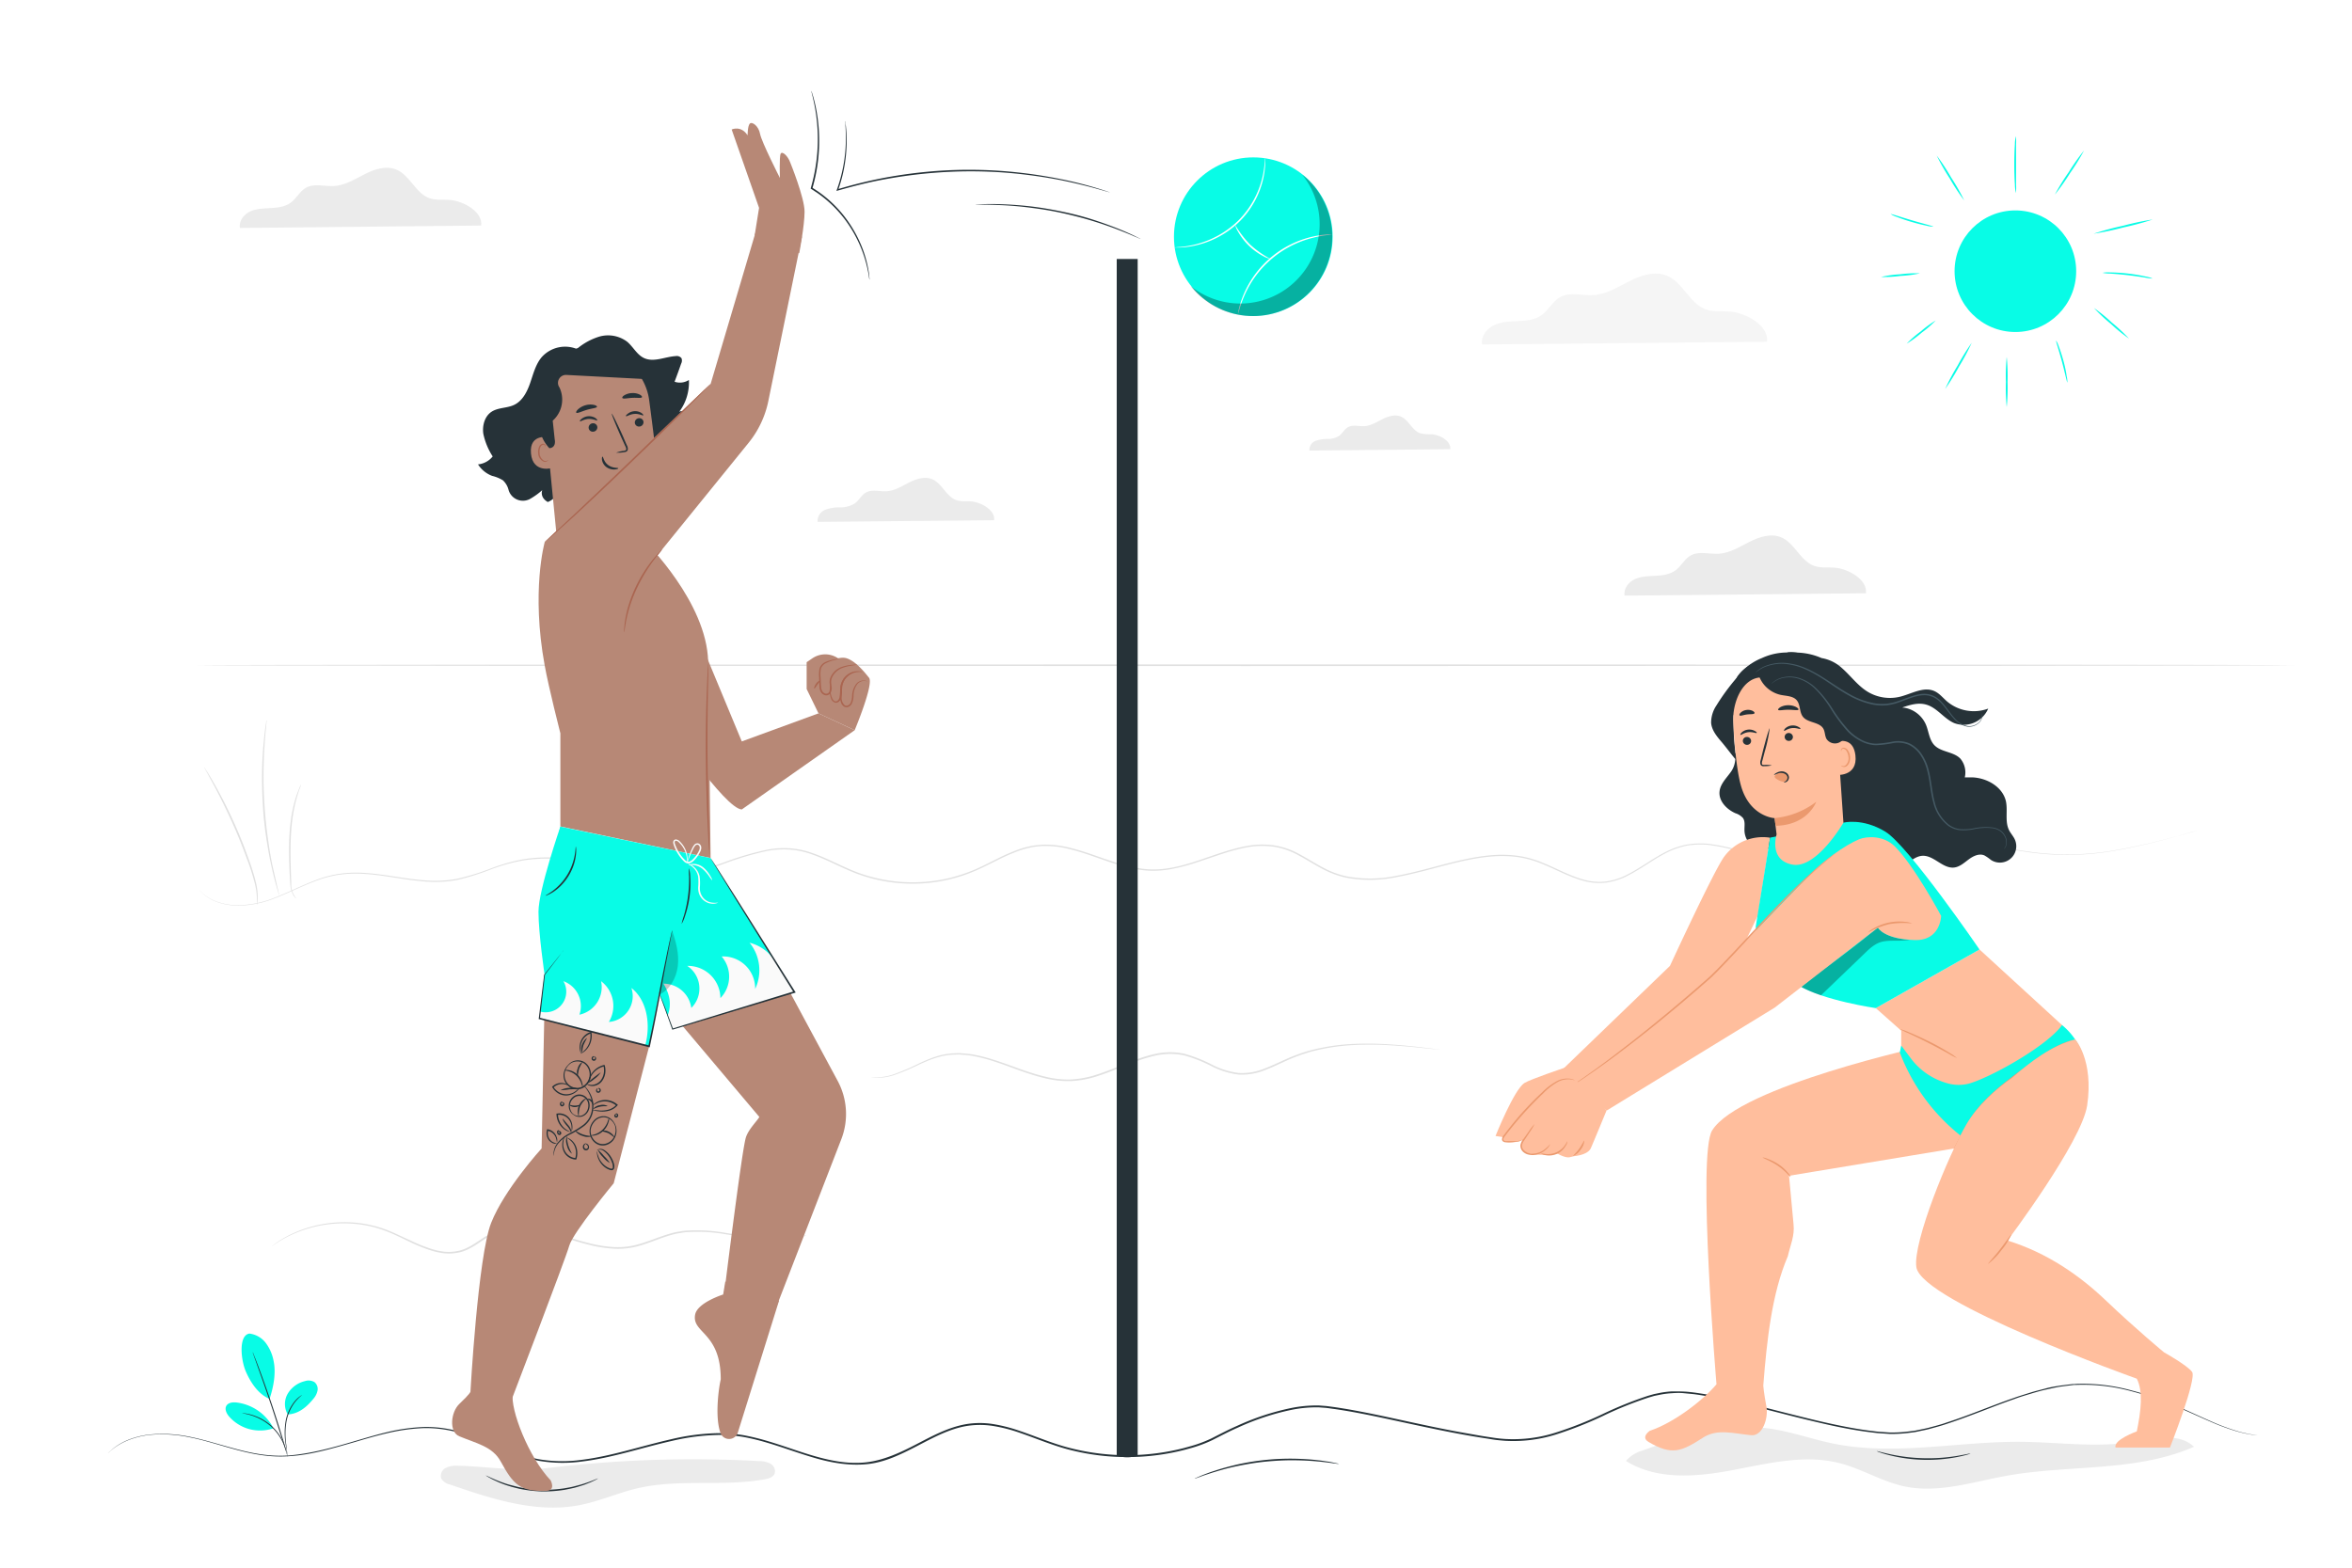 <svg class="animated" id="freepik_stories-beach-volleyball" xmlns="http://www.w3.org/2000/svg" viewBox="0 0 750 500" version="1.1" xmlns:xlink="http://www.w3.org/1999/xlink" xmlns:svgjs="http://svgjs.com/svgjs"><style>svg#freepik_stories-beach-volleyball:not(.animated) .animable {opacity: 0;}svg#freepik_stories-beach-volleyball.animated #freepik--character-2--inject-65 {animation: 1s 1 forwards ease-out slideLeft;animation-delay: 0s;}svg#freepik_stories-beach-volleyball.animated #freepik--character-1--inject-65 {animation: 5.2s 1 forwards cubic-bezier(.36,-0.01,.5,1.38) slideDown;animation-delay: 0s;}svg#freepik_stories-beach-volleyball.animated #freepik--Ball--inject-65 {animation: 1s 1 forwards cubic-bezier(.36,-0.01,.5,1.38) slideLeft;animation-delay: 0s;}            @keyframes slideLeft {                0% {                    opacity: 0;                    transform: translateX(-30px);                }                100% {                    opacity: 1;                    transform: translateX(0);                }            }                    @keyframes slideDown {                0% {                    opacity: 0;                    transform: translateY(-30px);                }                100% {                    opacity: 1;                    transform: translateY(0);                }            }        </style><g id="freepik--background-complete--inject-65" class="animable" style="transform-origin: 397.145px 226.655px;"><path d="M731.52,212.17c0,.15-149.72.26-334.36.26s-334.39-.11-334.39-.26,149.68-.26,334.39-.26S731.52,212,731.52,212.17Z" style="fill: rgb(224, 224, 224); transform-origin: 397.145px 212.17px;" id="el11mcuvnmdbwf" class="animable"></path><path d="M700.68,264.87l-1.64.48-4.8,1.36c-4.24,1.14-10.48,2.9-18.7,4.38a87.15,87.15,0,0,1-30.26.46c-5.87-.84-12.1-2.09-18.8-2.4s-13.75.89-21,2.75-14.7,4.25-22.86,5a40.57,40.57,0,0,1-12.44-.7,119.46,119.46,0,0,1-12.42-3.63,62.77,62.77,0,0,0-12.92-3.1,27.92,27.92,0,0,0-6.77.2,27.37,27.37,0,0,0-3.31.88,24.6,24.6,0,0,0-3.18,1.34c-4.17,2.07-7.93,5-12.22,7.23a21.89,21.89,0,0,1-6.91,2.34,18.53,18.53,0,0,1-7.37-.49c-4.83-1.28-9.2-3.83-13.87-5.67a31.82,31.82,0,0,0-7.28-1.95,37.26,37.26,0,0,0-7.62-.23c-10.3.71-20.25,4.64-30.82,6.59a41.5,41.5,0,0,1-16.21.22,29.64,29.64,0,0,1-7.74-2.89c-2.44-1.29-4.76-2.79-7.19-4.09a24.33,24.33,0,0,0-7.72-2.83,26.67,26.67,0,0,0-8.27,0c-5.52.9-10.8,3-16.21,4.75a61.75,61.75,0,0,1-8.23,2.23,31,31,0,0,1-8.48.54c-5.67-.51-11-2.48-16.2-4.3-2.61-.91-5.22-1.79-7.88-2.45a31.08,31.08,0,0,0-8.05-1.07,17,17,0,0,0-2,.1,16.56,16.56,0,0,0-2,.25,31,31,0,0,0-3.9,1,60.18,60.18,0,0,0-7.38,3.19c-2.4,1.18-4.78,2.41-7.23,3.46a50.49,50.49,0,0,1-23.15,3.91,50.45,50.45,0,0,1-15-3.3c-4.72-1.85-9.09-4.33-13.72-5.93a26.22,26.22,0,0,0-7.1-1.53,29.08,29.08,0,0,0-7.16.42,96.16,96.16,0,0,0-13.58,4,57,57,0,0,1-13.44,3.23,59.57,59.57,0,0,1-13.38-.48c-8.7-1.2-16.93-3.34-25-4.07a50,50,0,0,0-11.88.27,55.87,55.87,0,0,0-11,3A79.5,79.5,0,0,1,146,280.61a38.28,38.28,0,0,1-10.36.54c-6.72-.5-12.91-2-18.81-2.38a38.82,38.82,0,0,0-8.52.19,35.74,35.74,0,0,0-7.63,2c-4.74,1.79-8.87,3.93-12.77,5.41a32.24,32.24,0,0,1-10.78,2.45,20.29,20.29,0,0,1-8-1.15,13.89,13.89,0,0,1-4.29-2.52,16.32,16.32,0,0,1-1.21-1.2l.32.29c.21.19.49.52.92.87a14.18,14.18,0,0,0,4.3,2.46,20,20,0,0,0,8,1.09,32.33,32.33,0,0,0,10.72-2.48c3.88-1.49,8-3.64,12.75-5.45a35.33,35.33,0,0,1,7.68-2.05,38.73,38.73,0,0,1,8.58-.22c5.93.4,12.13,1.86,18.82,2.34a37.55,37.55,0,0,0,10.26-.56,77.12,77.12,0,0,0,10.39-3.19,56.53,56.53,0,0,1,11-3.07,49.74,49.74,0,0,1,12-.29c8.14.73,16.38,2.86,25,4a58.75,58.75,0,0,0,13.28.46A56.17,56.17,0,0,0,231,275a96.15,96.15,0,0,1,13.65-4,29.4,29.4,0,0,1,7.27-.44,26.85,26.85,0,0,1,7.22,1.55c4.69,1.63,9.07,4.1,13.75,5.94a50.58,50.58,0,0,0,30.26,1.88,53,53,0,0,0,7.48-2.5c2.43-1,4.8-2.27,7.21-3.46a61.6,61.6,0,0,1,7.44-3.22,31.25,31.25,0,0,1,4-1,17.22,17.22,0,0,1,2-.25,20.31,20.31,0,0,1,2.06-.11,32,32,0,0,1,8.19,1.09c2.68.67,5.31,1.55,7.92,2.46,5.22,1.82,10.5,3.77,16.07,4.27s11.15-.95,16.51-2.74,10.69-3.86,16.29-4.77a26.85,26.85,0,0,1,8.44,0,24.82,24.82,0,0,1,7.87,2.88c2.46,1.32,4.78,2.82,7.19,4.09a28.44,28.44,0,0,0,7.61,2.84,40.88,40.88,0,0,0,16-.21c10.51-1.93,20.47-5.87,30.87-6.59a38.34,38.34,0,0,1,7.73.25,31.5,31.5,0,0,1,7.39,2c4.72,1.86,9.07,4.4,13.81,5.65a17.83,17.83,0,0,0,7.18.49,21,21,0,0,0,6.76-2.29c4.25-2.19,8-5.13,12.23-7.22a26.13,26.13,0,0,1,3.24-1.36,29,29,0,0,1,3.38-.89,28,28,0,0,1,6.89-.2,63.62,63.62,0,0,1,13,3.13,118.15,118.15,0,0,0,12.36,3.63,40.12,40.12,0,0,0,12.32.71c8.1-.73,15.59-3.15,22.81-4.95s14.31-3.16,21.06-2.73,13,1.59,18.82,2.44a87.25,87.25,0,0,0,30.19-.37c8.21-1.44,14.46-3.18,18.7-4.28L699,265.3Z" style="fill: rgb(224, 224, 224); transform-origin: 382.155px 276.862px;" id="eliuoumt18ed" class="animable"></path><path d="M459.46,334.8l-.48,0-1.42-.15-5.46-.56c-2.37-.25-5.27-.5-8.64-.7a107.53,107.53,0,0,0-11.48-.1,66,66,0,0,0-13.7,2.07q-1.8.51-3.63,1.14c-1.2.46-2.44.89-3.65,1.44-2.43,1.07-4.89,2.32-7.54,3.32a19.54,19.54,0,0,1-8.56,1.46,26.19,26.19,0,0,1-8.64-2.71,45.29,45.29,0,0,0-8.63-3.4,21.31,21.31,0,0,0-9.43.12c-6.31,1.43-12,4.48-17.84,6.35a31.74,31.74,0,0,1-8.89,1.72,30.79,30.79,0,0,1-8.63-1c-5.51-1.33-10.43-3.51-15.18-5.05a55.82,55.82,0,0,0-7-1.89,28.39,28.39,0,0,0-3.36-.44c-.55,0-1.1-.1-1.64-.1l-1.6.05c-4.25.15-7.85,1.75-10.91,3.12a73,73,0,0,1-8,3.37,17.18,17.18,0,0,1-5.41.89,12.85,12.85,0,0,1-1.91-.14,4.52,4.52,0,0,1,.49,0,14.07,14.07,0,0,0,1.42,0,17.81,17.81,0,0,0,5.35-1,74.08,74.08,0,0,0,7.95-3.43c3.05-1.4,6.68-3.05,11-3.23l1.63-.06c.55,0,1.1.06,1.66.09a29.16,29.16,0,0,1,3.41.43,55.51,55.51,0,0,1,7,1.88c4.78,1.53,9.71,3.69,15.16,5a30,30,0,0,0,8.5,1,31.45,31.45,0,0,0,8.76-1.7c5.8-1.86,11.46-4.92,17.88-6.38a21.84,21.84,0,0,1,9.65-.12,46.11,46.11,0,0,1,8.73,3.44,25.41,25.41,0,0,0,8.47,2.68,18.9,18.9,0,0,0,8.35-1.41c2.62-1,5.08-2.22,7.53-3.29,1.22-.55,2.47-1,3.68-1.44s2.45-.8,3.67-1.13a65.52,65.52,0,0,1,13.8-2,103.76,103.76,0,0,1,11.5.18c3.38.22,6.29.51,8.65.78s4.21.5,5.45.67l1.41.19Z" style="fill: rgb(224, 224, 224); transform-origin: 368.645px 338.834px;" id="elyutk3m1nly" class="animable"></path><path d="M257.19,394s-.14.06-.43.15l-1.28.42a13.13,13.13,0,0,1-2.13.51c-.42.08-.88.2-1.37.26l-1.59.16a42.43,42.43,0,0,1-8.19-.22c-3.17-.35-6.75-1-10.72-1.61a52.36,52.36,0,0,0-13-.65c-.59.06-1.16.19-1.75.27s-1.18.19-1.77.35c-1.17.29-2.35.66-3.53,1.07-2.37.82-4.77,1.81-7.34,2.56a24.42,24.42,0,0,1-8.13,1,41.18,41.18,0,0,1-8.43-1.33c-5.63-1.39-11.23-3.58-17.24-4.62a24.38,24.38,0,0,0-8.93,0,18,18,0,0,0-4.15,1.37,30.36,30.36,0,0,0-3.72,2.21c-2.37,1.59-4.86,3.24-7.7,3.67a15.06,15.06,0,0,1-4.18.15,22.68,22.68,0,0,1-4-.84,52.22,52.22,0,0,1-7.21-2.93c-2.28-1.08-4.46-2.16-6.64-3.05a37.55,37.55,0,0,0-12.71-2.7,39.93,39.93,0,0,0-10.7,1.06,40.49,40.49,0,0,0-7.68,2.69,40,40,0,0,0-4.5,2.53l-1.12.74a3.84,3.84,0,0,1-.39.24l.36-.28,1.09-.79a36.27,36.27,0,0,1,4.47-2.62,39.53,39.53,0,0,1,18.48-3.94,37.66,37.66,0,0,1,12.86,2.67c2.2.89,4.4,2,6.67,3a52.22,52.22,0,0,0,7.16,2.89,21.85,21.85,0,0,0,3.89.82,14.44,14.44,0,0,0,4-.16c2.72-.42,5.12-2,7.51-3.61a31.41,31.41,0,0,1,3.78-2.25,18.6,18.6,0,0,1,4.27-1.41,24.92,24.92,0,0,1,9.11,0c6.09,1.06,11.7,3.26,17.28,4.64a40.57,40.57,0,0,0,8.33,1.33,24.06,24.06,0,0,0,8-1c2.53-.73,4.93-1.72,7.32-2.53,1.19-.41,2.38-.78,3.58-1.07.59-.16,1.19-.25,1.79-.35s1.19-.21,1.78-.27a52,52,0,0,1,13.13.72c4,.63,7.54,1.31,10.7,1.68a41.88,41.88,0,0,0,8.14.3l1.57-.13c.5-.05,1-.16,1.38-.23a13.83,13.83,0,0,0,2.12-.46l1.3-.37A3.71,3.71,0,0,1,257.19,394Z" style="fill: rgb(224, 224, 224); transform-origin: 171.925px 394.806px;" id="elkt4dl7cmr0h" class="animable"></path><path d="M595,189.22c.59-4.28-5.45-7.8-10-8.17-2.17-.17-4.41.16-6.46-.55-4.44-1.55-6.22-7.29-10.55-9.12-3.24-1.36-7-.15-10.11,1.43s-6.24,3.57-9.75,3.8c-3,.19-6.36-.94-9,.55-2,1.11-3,3.41-4.87,4.76s-4.13,1.6-6.36,1.72-4.53.15-6.56,1.07-3.7,3.08-3.28,5.26Z" style="fill: rgb(235, 235, 235); transform-origin: 556.517px 180.38px;" id="ellf0zmog3ki" class="animable"></path><path d="M317,165.92c.43-3.12-4-5.7-7.3-6-1.58-.12-3.22.12-4.72-.4-3.25-1.13-4.55-5.33-7.71-6.67-2.37-1-5.1-.11-7.39,1.05s-4.57,2.61-7.14,2.77c-2.23.15-4.65-.68-6.6.41-1.46.81-2.22,2.49-3.56,3.48a8.55,8.55,0,0,1-4.65,1.26,13.06,13.06,0,0,0-4.79.78,3.8,3.8,0,0,0-2.41,3.85Z" style="fill: rgb(235, 235, 235); transform-origin: 288.873px 159.433px;" id="elhivf22r01nu" class="animable"></path><path d="M153.43,71.94c.59-4.28-5.45-7.8-10-8.17-2.16-.17-4.41.16-6.46-.55-4.44-1.55-6.21-7.29-10.54-9.12-3.24-1.36-7-.15-10.11,1.43s-6.24,3.57-9.75,3.8c-3,.19-6.37-.94-9,.55-2,1.11-3,3.41-4.86,4.76s-4.14,1.6-6.36,1.72-4.53.15-6.56,1.07-3.7,3.08-3.28,5.27Z" style="fill: rgb(235, 235, 235); transform-origin: 114.957px 63.105px;" id="el02ja31qck221" class="animable"></path><path d="M462.45,143.27c.34-2.5-3.18-4.55-5.83-4.76a15.14,15.14,0,0,1-3.76-.33c-2.59-.9-3.63-4.25-6.16-5.32-1.89-.79-4.06-.08-5.89.84s-3.64,2.08-5.69,2.21c-1.78.12-3.71-.54-5.27.33-1.16.64-1.77,2-2.84,2.77a6.79,6.79,0,0,1-3.71,1,10.51,10.51,0,0,0-3.83.62,3,3,0,0,0-1.91,3.07Z" style="fill: rgb(235, 235, 235); transform-origin: 440.01px 138.11px;" id="elbo9jjt306d7" class="animable"></path><path d="M563.45,109c.7-5-6.43-9.2-11.79-9.63-2.55-.21-5.2.18-7.62-.66-5.24-1.83-7.34-8.6-12.45-10.76-3.82-1.61-8.23-.18-11.93,1.69s-7.37,4.21-11.51,4.48c-3.61.23-7.52-1.11-10.67.65-2.35,1.31-3.58,4-5.74,5.62s-4.88,1.89-7.51,2-5.35.17-7.74,1.27-4.37,3.62-3.88,6.21Z" style="fill: rgb(245, 245, 245); transform-origin: 518.016px 98.561px;" id="el69i54hpnxar" class="animable"></path><path d="M65.1,244.72a1.93,1.93,0,0,1,.29.39l.75,1.16c.64,1,1.54,2.52,2.59,4.4a151.07,151.07,0,0,1,7.39,15.12c1.27,3,2.39,6,3.33,8.65a63.06,63.06,0,0,1,2.21,7.25,19.28,19.28,0,0,1,.52,5.09,9.08,9.08,0,0,1-.14,1.38,1.48,1.48,0,0,1-.11.48s0-.67,0-1.87a21.66,21.66,0,0,0-.68-5A71.2,71.2,0,0,0,79,274.6c-1-2.67-2.09-5.59-3.36-8.61-2.54-6-5.21-11.35-7.23-15.15L66,246.38l-.67-1.22C65.15,244.88,65.08,244.73,65.1,244.72Z" style="fill: rgb(224, 224, 224); transform-origin: 73.643px 266.68px;" id="elx1mitqxhrlp" class="animable"></path><path d="M85,229.66a2.33,2.33,0,0,1,0,.58l-.15,1.63c-.15,1.42-.33,3.47-.5,6s-.29,5.57-.32,8.94.1,7.06.37,10.94.72,7.55,1.2,10.88,1,6.31,1.59,8.79,1,4.5,1.35,5.88c.16.65.28,1.18.38,1.6a1.83,1.83,0,0,1,.1.56,3.34,3.34,0,0,1-.2-.53l-.47-1.58c-.42-1.36-.94-3.36-1.52-5.85s-1.17-5.47-1.7-8.8-1-7-1.25-10.92-.35-7.6-.32-11,.2-6.41.43-8.95.45-4.6.66-6l.25-1.63A2.19,2.19,0,0,1,85,229.66Z" style="fill: rgb(224, 224, 224); transform-origin: 86.287px 257.56px;" id="elkzig7w1k8l8" class="animable"></path><path d="M96,250.18a6.78,6.78,0,0,1-.46,1.4c-.32.89-.74,2.18-1.17,3.81a51.34,51.34,0,0,0-1.13,5.81c-.29,2.2-.47,4.65-.55,7.22-.14,5.14.08,9.82.18,13.19a6.78,6.78,0,0,0,1.69,5,1.79,1.79,0,0,1-.31-.22,4.11,4.11,0,0,1-.71-.86,8.59,8.59,0,0,1-1-3.89c-.2-3.39-.47-8.06-.33-13.24a66,66,0,0,1,.6-7.27,45.07,45.07,0,0,1,1.24-5.83,34.53,34.53,0,0,1,1.34-3.79A8.94,8.94,0,0,1,96,250.18Z" style="fill: rgb(224, 224, 224); transform-origin: 94.086px 268.395px;" id="elj7qtjbfpwu" class="animable"></path></g><g id="freepik--Shadows--inject-65" class="animable" style="transform-origin: 420.094px 467.992px;"><path d="M245.64,466.81A7.81,7.81,0,0,0,242,466a384.39,384.39,0,0,0-70.32,2.59c-10.36.36-18.57-1-25.65-1.1a7.55,7.55,0,0,0-3.91.7,2.85,2.85,0,0,0-1.41,3.39,4.22,4.22,0,0,0,2.73,1.88c13.37,4.61,27.51,9.27,41.39,6.59,6.33-1.23,12.29-3.95,18.57-5.4,13.2-3.06,27.15-.42,40.48-2.85,1.23-.22,2.62-.62,3.12-1.77A2.74,2.74,0,0,0,245.64,466.81Z" style="fill: rgb(235, 235, 235); transform-origin: 193.847px 473.129px;" id="elmficv0xidjb" class="animable"></path><path d="M525.59,462.3a10.84,10.84,0,0,0-7.11,3.65c9.77,6.14,22.32,5.12,33.66,3s23.05-5.15,34.24-2.35c7.26,1.82,13.79,6,21.11,7.51,10.75,2.22,21.71-1.52,32.52-3.45,19.88-3.55,41.11-1.11,59.6-9.23-4.84-4.59-12.58-2.66-19.17-1.58-11.88,1.95-24,.11-36.06,0-20-.14-40.18,4.55-59.76.57-7-1.43-13.78-3.94-20.87-4.86-13.68-1.78-27.37,2.5-40.35,7.2" style="fill: rgb(235, 235, 235); transform-origin: 609.045px 464.97px;" id="el307kjequoq6" class="animable"></path></g><g id="freepik--Floor--inject-65" class="animable" style="transform-origin: 377.145px 458.516px;"><path d="M719.87,457.8l-1.82-.23c-.3-.05-.63-.08-1-.15l-1.21-.26-1.43-.32-1.6-.46a69.87,69.87,0,0,1-8.18-3.07c-3.18-1.36-6.79-3.06-10.92-4.8a98.72,98.72,0,0,0-14.11-4.81,58.51,58.51,0,0,0-17.53-2c-.4,0-.8,0-1.2.06l-1.2.15-2.42.31c-1.63.24-3.26.64-4.92,1s-3.32.85-5,1.36-3.37,1-5.07,1.66c-6.83,2.35-13.85,5.4-21.49,7.89-1.9.65-3.87,1.16-5.86,1.71-1,.25-2,.43-3,.65-.51.1-1,.23-1.54.3l-1.56.2a42.22,42.22,0,0,1-6.38.34l-3.24-.22c-1.08-.07-2.16-.25-3.25-.37-4.36-.56-8.76-1.39-13.2-2.39s-9-2.11-13.53-3.27-9.21-2.36-13.95-3.49a145.07,145.07,0,0,0-14.55-2.86c-1.24-.16-2.49-.25-3.75-.38s-2.52-.09-3.78,0a26.78,26.78,0,0,0-3.77.47l-1.88.38-1.85.54a117.57,117.57,0,0,0-14.52,5.86,120.07,120.07,0,0,1-15,5.92,45.32,45.32,0,0,1-16.34,2c-1.39-.12-2.79-.23-4.17-.47s-2.76-.42-4.15-.66c-2.77-.44-5.54-.95-8.33-1.48-5.57-1.07-11.16-2.28-16.8-3.5s-11.33-2.46-17.11-3.44c-1.45-.23-2.9-.48-4.36-.66-.73-.1-1.46-.22-2.19-.29l-2.19-.16a40.15,40.15,0,0,0-8.79.82,79.89,79.89,0,0,0-17,5.64c-2.77,1.2-5.42,2.62-8.16,4a40.3,40.3,0,0,1-4.25,1.74c-1.45.52-2.93.9-4.41,1.31a73.75,73.75,0,0,1-36,.24c-5.84-1.39-11.3-3.79-16.84-5.67a49.17,49.17,0,0,0-8.45-2.15,26.78,26.78,0,0,0-8.57.05c-5.67,1-10.74,3.85-15.76,6.44s-10.19,5.15-15.82,5.7-11.15-.4-16.36-1.89-10.27-3.41-15.35-4.91a71.63,71.63,0,0,0-7.65-1.87,49.17,49.17,0,0,0-7.73-.65,70,70,0,0,0-15.09,1.9c-9.78,2.21-19.09,5.39-28.51,6.55a45.31,45.31,0,0,1-13.91-.19A59.46,59.46,0,0,1,159,461.77c-4-1.67-8-3.39-12-4.61a37.75,37.75,0,0,0-12.1-1.67,60.65,60.65,0,0,0-11.57,1.65c-3.71.85-7.27,1.92-10.74,2.94-6.93,2-13.55,3.91-19.95,4.32-6.4.56-12.33-.68-17.59-2.1s-10-3-14.42-3.86a42.44,42.44,0,0,0-11.83-.89,26.18,26.18,0,0,0-8.44,2,20.36,20.36,0,0,0-4.59,2.75c-.46.39-.79.7-1,.9l-.35.31s.44-.44,1.34-1.25a19.7,19.7,0,0,1,4.58-2.81,26.22,26.22,0,0,1,8.47-2,42.25,42.25,0,0,1,11.88.84c4.41.89,9.18,2.41,14.45,3.82s11.14,2.62,17.5,2.05,13-2.31,19.88-4.35c3.46-1,7-2.1,10.75-3a60.37,60.37,0,0,1,11.64-1.67,37.87,37.87,0,0,1,12.22,1.66c4,1.22,8,2.94,12,4.61a58.93,58.93,0,0,0,12.7,4,44.83,44.83,0,0,0,13.79.17c9.36-1.16,18.65-4.33,28.46-6.56a69.51,69.51,0,0,1,15.19-1.93,48.9,48.9,0,0,1,7.81.65,74.63,74.63,0,0,1,7.71,1.88c5.1,1.5,10.12,3.43,15.34,4.9s10.68,2.5,16.17,1.86S287,463.33,292,460.74s10.12-5.44,15.9-6.49a27,27,0,0,1,8.74-.06,49.42,49.42,0,0,1,8.53,2.18c5.58,1.88,11,4.28,16.8,5.65a73.22,73.22,0,0,0,35.78-.24c1.46-.41,2.94-.79,4.37-1.3a41.56,41.56,0,0,0,4.2-1.72c2.69-1.36,5.4-2.8,8.17-4a80.32,80.32,0,0,1,17.12-5.66,41.08,41.08,0,0,1,8.91-.84l2.23.17c.74.07,1.47.19,2.2.28,1.47.19,2.92.44,4.37.67,5.8,1,11.49,2.22,17.14,3.45s11.22,2.44,16.79,3.5c2.78.53,5.55,1,8.32,1.49,1.38.24,2.76.45,4.14.65a41.43,41.43,0,0,0,4.13.47,44.66,44.66,0,0,0,16.16-2,119.37,119.37,0,0,0,14.95-5.89,121.87,121.87,0,0,1,14.59-5.88l1.87-.53,1.9-.39a29.2,29.2,0,0,1,3.84-.48c1.28,0,2.56,0,3.83.06s2.53.21,3.78.38a144.77,144.77,0,0,1,14.59,2.88c4.74,1.13,9.39,2.34,14,3.5s9.07,2.3,13.51,3.28,8.82,1.84,13.16,2.41c1.08.12,2.16.29,3.24.37l3.21.22a41.36,41.36,0,0,0,6.32-.34l1.55-.19c.52-.07,1-.2,1.53-.29,1-.22,2-.4,3-.65,2-.54,3.94-1,5.83-1.69,7.63-2.47,14.66-5.51,21.5-7.85,1.7-.63,3.42-1.11,5.09-1.65s3.37-.92,5-1.37,3.31-.71,4.94-.95l2.44-.3,1.21-.15c.4,0,.8,0,1.2-.06a58.53,58.53,0,0,1,17.61,2.08,99.66,99.66,0,0,1,14.13,4.86c4.13,1.76,7.73,3.47,10.9,4.85a71.52,71.52,0,0,0,8.15,3.11l1.6.48,1.41.32,1.21.28c.37.07.7.11,1,.15C719.26,457.69,719.87,457.8,719.87,457.8Z" style="fill: rgb(38, 50, 56); transform-origin: 377.145px 454.241px;" id="elsmd5l2w2uak" class="animable"></path><path d="M190.69,471.55a8.88,8.88,0,0,1-1.29.7,16.83,16.83,0,0,1-1.57.7c-.62.24-1.32.56-2.13.8s-1.68.55-2.65.78-2,.44-3.11.65a42.37,42.37,0,0,1-7.24.5,41.46,41.46,0,0,1-7.22-.88c-1.08-.27-2.12-.5-3.06-.82a27.14,27.14,0,0,1-2.61-.91c-.8-.29-1.48-.64-2.09-.91a15.09,15.09,0,0,1-1.53-.79,8.65,8.65,0,0,1-1.25-.76c.06-.1,1.86.95,5,2.11.79.29,1.65.6,2.6.85s2,.51,3,.76a43.88,43.88,0,0,0,7.13.83,44.94,44.94,0,0,0,7.16-.45c1.08-.2,2.12-.35,3.07-.6s1.84-.47,2.64-.71C188.78,472.41,190.64,471.45,190.69,471.55Z" style="fill: rgb(38, 50, 56); transform-origin: 172.815px 473.145px;" id="el6w0rbpv3xpn" class="animable"></path><path d="M426.94,466.88a2.87,2.87,0,0,1-.48,0l-1.35-.18c-.59-.09-1.31-.2-2.14-.29s-1.79-.23-2.85-.3c-2.1-.21-4.62-.34-7.42-.37s-5.87.12-9.08.43-6.25.85-9,1.41-5.18,1.23-7.2,1.86c-1,.28-1.92.61-2.72.87s-1.48.5-2,.71l-1.29.45a1.4,1.4,0,0,1-.46.12,2,2,0,0,1,.42-.22l1.26-.54c.54-.24,1.22-.51,2-.8s1.69-.63,2.71-.94c2-.68,4.46-1.35,7.21-2a77.81,77.81,0,0,1,18.18-1.85c2.81.06,5.34.23,7.45.48,1.06.1,2,.26,2.85.38s1.55.25,2.13.38l1.34.28A1.39,1.39,0,0,1,426.94,466.88Z" style="fill: rgb(38, 50, 56); transform-origin: 403.945px 468.41px;" id="elbz2h8pe0m78" class="animable"></path><path d="M628.34,463.59a5.33,5.33,0,0,1-1.13.38c-.74.22-1.82.48-3.17.74a50.09,50.09,0,0,1-21.34-.54c-1.34-.33-2.4-.64-3.13-.9a5.37,5.37,0,0,1-1.11-.44c0-.09,1.65.41,4.32,1a57.25,57.25,0,0,0,21.2.54C626.67,463.92,628.32,463.5,628.34,463.59Z" style="fill: rgb(38, 50, 56); transform-origin: 613.4px 464.213px;" id="elon175rqysqd" class="animable"></path></g><g id="freepik--Sun--inject-65" class="animable" style="transform-origin: 643.11px 86.635px;"><circle cx="642.66" cy="86.5" r="19.39" style="fill: rgb(8, 252, 230); transform-origin: 642.66px 86.5px;" id="elw3snvthgozi" class="animable"></circle><path d="M639.9,129.84a60.31,60.31,0,0,1-.26-8,60.4,60.4,0,0,1,.26-8,62.52,62.52,0,0,1,.26,8A62.43,62.43,0,0,1,639.9,129.84Z" style="fill: rgb(8, 252, 230); transform-origin: 639.898px 121.84px;" id="elunu9mn7lv6q" class="animable"></path><path d="M628.73,109.34a69.25,69.25,0,0,1-4,7.49,69.19,69.19,0,0,1-4.47,7.23,70.17,70.17,0,0,1,4-7.49A69.48,69.48,0,0,1,628.73,109.34Z" style="fill: rgb(8, 252, 230); transform-origin: 624.495px 116.7px;" id="elklha6depqlp" class="animable"></path><path d="M617.26,102.21a34.13,34.13,0,0,1-4.49,3.9A33.26,33.26,0,0,1,608,109.6a33.85,33.85,0,0,1,4.5-3.9A33.52,33.52,0,0,1,617.26,102.21Z" style="fill: rgb(8, 252, 230); transform-origin: 612.63px 105.905px;" id="el8pny6o30uww" class="animable"></path><path d="M659.24,122c-.15,0-.74-3-1.74-6.7s-2-6.61-1.86-6.67a7,7,0,0,1,.86,1.86c.45,1.17,1,2.82,1.51,4.67s.84,3.56,1,4.8A7.68,7.68,0,0,1,659.24,122Z" style="fill: rgb(8, 252, 230); transform-origin: 657.434px 115.315px;" id="elk9h2cbzcxee" class="animable"></path><path d="M678.9,108a52,52,0,0,1-5.77-4.69,51.73,51.73,0,0,1-5.42-5.09,54.5,54.5,0,0,1,5.76,4.7A55.87,55.87,0,0,1,678.9,108Z" style="fill: rgb(8, 252, 230); transform-origin: 673.305px 103.11px;" id="ele7s01c5a5gs" class="animable"></path><path d="M686.43,88.84a12.59,12.59,0,0,1-2.35-.3c-1.43-.23-3.42-.53-5.62-.78s-4.21-.41-5.66-.51a12.53,12.53,0,0,1-2.35-.24,9.25,9.25,0,0,1,2.37-.13,55.8,55.8,0,0,1,11.33,1.3A9.3,9.3,0,0,1,686.43,88.84Z" style="fill: rgb(8, 252, 230); transform-origin: 678.44px 87.847px;" id="el6ija75ll8ou" class="animable"></path><path d="M686.45,70a88.39,88.39,0,0,1-9.36,2.54,90.53,90.53,0,0,1-9.48,2A91.54,91.54,0,0,1,677,72,89.4,89.4,0,0,1,686.45,70Z" style="fill: rgb(8, 252, 230); transform-origin: 677.03px 72.27px;" id="el95jb3mi5oe9" class="animable"></path><path d="M664.55,48a68.2,68.2,0,0,1-4.44,7.18,68.61,68.61,0,0,1-4.87,6.9,69.4,69.4,0,0,1,4.44-7.18A68.61,68.61,0,0,1,664.55,48Z" style="fill: rgb(8, 252, 230); transform-origin: 659.895px 55.04px;" id="elmli8os23bdm" class="animable"></path><path d="M642.81,43.43a15.12,15.12,0,0,1,.07,2.66c0,1.82,0,4,0,6.41s0,4.59,0,6.41a14.89,14.89,0,0,1-.06,2.67,13.33,13.33,0,0,1-.31-2.65c-.11-1.64-.2-3.92-.2-6.43s.08-4.78.19-6.42A13,13,0,0,1,642.81,43.43Z" style="fill: rgb(8, 252, 230); transform-origin: 642.612px 52.505px;" id="elf5ilwlr5ik" class="animable"></path><path d="M626.35,63.93a64.67,64.67,0,0,1-4.61-7,70.3,70.3,0,0,1-4.17-7.31,64.67,64.67,0,0,1,4.61,7A68.15,68.15,0,0,1,626.35,63.93Z" style="fill: rgb(8, 252, 230); transform-origin: 621.96px 56.775px;" id="els99jkg5cdh9" class="animable"></path><path d="M616.51,72.29a7.56,7.56,0,0,1-2.07-.29c-1.26-.25-3-.67-4.88-1.22s-3.57-1.15-4.77-1.62a7.76,7.76,0,0,1-1.89-.88c.05-.15,3.05.89,6.81,2S616.54,72.14,616.51,72.29Z" style="fill: rgb(8, 252, 230); transform-origin: 609.705px 70.278px;" id="el2x00miramyf" class="animable"></path><path d="M612.22,87.18A36.69,36.69,0,0,1,606,88a38.09,38.09,0,0,1-6.23.34,36.27,36.27,0,0,1,6.18-.86A38,38,0,0,1,612.22,87.18Z" style="fill: rgb(8, 252, 230); transform-origin: 605.995px 87.756px;" id="el0viv1sze4w5" class="animable"></path></g><g id="freepik--Plant--inject-65" class="animable" style="transform-origin: 86.622px 444.99px;"><path d="M79.51,425.33a7.74,7.74,0,0,1,5.24,3,13.68,13.68,0,0,1,2.47,5.62c.86,3.9,0,8.43-1.26,12.21-4.11-1.68-6.48-6.25-7.53-8.64-1.67-3.79-2.4-11.64,1.08-12.18" style="fill: rgb(8, 252, 230); transform-origin: 82.302px 435.745px;" id="elwb95crrrq3l" class="animable"></path><path d="M91.75,451.1a6.55,6.55,0,0,1,0-6.59,8.71,8.71,0,0,1,5.43-4,3.7,3.7,0,0,1,3.08.29,2.8,2.8,0,0,1,1,2.68,5.6,5.6,0,0,1-1.32,2.64c-2.16,2.66-4.73,4.83-8.15,5" style="fill: rgb(8, 252, 230); transform-origin: 96.083px 445.711px;" id="els30xh1ny0xk" class="animable"></path><path d="M91.62,464a4.92,4.92,0,0,1-.15-.81c-.08-.58-.19-1.33-.33-2.22a23.15,23.15,0,0,1-.11-7.4,14,14,0,0,1,3-6.72,9.69,9.69,0,0,1,1.65-1.53c.21-.16.4-.25.52-.33l.19-.1A15.49,15.49,0,0,0,94.23,447a14.53,14.53,0,0,0-2.92,6.64,24.53,24.53,0,0,0,0,7.32c.1.94.19,1.71.24,2.23A4.36,4.36,0,0,1,91.62,464Z" style="fill: rgb(38, 50, 56); transform-origin: 93.587px 454.445px;" id="el8hk19ifiwub" class="animable"></path><path d="M80.59,431.26a2.29,2.29,0,0,1,.16.33l.38,1c.34.82.8,2,1.36,3.51,1.13,3,2.62,7.12,4.17,11.72s2.85,8.81,3.76,11.86c.45,1.52.8,2.76,1,3.62.11.41.19.74.26,1a1.9,1.9,0,0,1,.08.35,1.31,1.31,0,0,1-.13-.33c-.09-.25-.19-.58-.32-1l-1.13-3.59c-1-3-2.29-7.22-3.83-11.83s-3-8.74-4.09-11.74L81,432.58l-.34-1A1.81,1.81,0,0,1,80.59,431.26Z" style="fill: rgb(38, 50, 56); transform-origin: 86.175px 447.955px;" id="elmt05r7akj0n" class="animable"></path><path d="M87.06,455.26a15.33,15.33,0,0,0-11.57-7.94c-1.23-.15-2.72,0-3.32,1.07s.07,2.43.87,3.38a13.13,13.13,0,0,0,14,3.82" style="fill: rgb(8, 252, 230); transform-origin: 79.5px 451.762px;" id="elkcma3ne1zzh" class="animable"></path><path d="M77.22,450.7a4.35,4.35,0,0,1,.77.07,8.07,8.07,0,0,1,.9.14c.34.08.75.14,1.17.28a12.5,12.5,0,0,1,1.39.46,15.16,15.16,0,0,1,1.54.66,17,17,0,0,1,3.21,2.11,16.65,16.65,0,0,1,2.61,2.83,12.77,12.77,0,0,1,.9,1.42,14.53,14.53,0,0,1,.66,1.3c.2.4.31.8.44,1.13a8.88,8.88,0,0,1,.27.86,4.06,4.06,0,0,1,.16.76c-.06,0-.31-1.06-1.06-2.66a11.43,11.43,0,0,0-.68-1.27,14.7,14.7,0,0,0-.9-1.38,16.13,16.13,0,0,0-5.73-4.86,15.08,15.08,0,0,0-1.51-.68,11.79,11.79,0,0,0-1.36-.48C78.31,450.88,77.21,450.77,77.22,450.7Z" style="fill: rgb(38, 50, 56); transform-origin: 84.23px 456.71px;" id="elhjal1hpow7u" class="animable"></path></g><g id="freepik--character-2--inject-65" class="animable" style="transform-origin: 588.046px 335.292px;"><path d="M642.44,267.65c-.48-1-1.28-1.86-1.79-2.87-1.4-2.77-.37-6.16-1-9.19-1.05-4.65-6.07-7.51-10.83-7.66-.76,0-1.52,0-2.29,0a6.85,6.85,0,0,0-1.44-6c-2.2-2.24-6.12-2-8.28-4.28-1.64-1.73-1.76-4.37-2.69-6.56a9.2,9.2,0,0,0-6.74-5.35c-.26,0-.53-.06-.79-.09,2.59-.89,5.17-1.66,7.73-.89,3.39,1,5.54,4.42,8.78,5.84A8.53,8.53,0,0,0,634,226a13.24,13.24,0,0,1-13.16-2.31c-1.31-1.14-2.43-2.57-4-3.27-3.47-1.56-7.28.89-11,1.8a13.7,13.7,0,0,1-10.31-1.61c-3.13-1.92-5.33-5-8.09-7.45a12.73,12.73,0,0,0-6.59-3.28A20.63,20.63,0,0,0,570,208.29l0,.48a27.77,27.77,0,0,0-8.12,1.57c-3.24,1.13-6.47,3-8.15,5.92a67.54,67.54,0,0,0-6.4,8.74,9.81,9.81,0,0,0-1.69,5.55c.19,2.31,1.76,4.25,3.26,6s2.93,3.73,4.43,5.53a7.57,7.57,0,0,1-1.69,4.51c-1.34,1.81-3.06,3.55-3.31,5.79-.36,3.07,2.24,5.75,5.07,7a5.37,5.37,0,0,1,2.37,1.49c.79,1.08.47,2.57.5,3.91a6.51,6.51,0,0,0,3.34,5.61,5.41,5.41,0,0,0,6.31-1,7.68,7.68,0,0,0,1.64-3.63A16.47,16.47,0,0,0,564,251.5c-1.7-1.88-3.85-3.29-5.7-5s-3.49-3.92-3.65-6.44l-1.23.21c-.24-2.13-.51-4.48-.56-6.71-.08-3.26-.31-6.31.52-9.46a14.13,14.13,0,0,1,1.5-3.62l24.61,44.38c1.15,1.72,6.55,2.06,8.61,1.84s-3.51,9.39,2.11,11.92c6,2.72,7.46-7.69,10.08-5.22s4.17,4.14,7.25,2.28c1.76-1.06,3.39-2.6,5.43-2.73,3.67-.23,6.49,4.14,10.15,3.74,1.78-.2,3.2-1.51,4.64-2.58s3.31-2,5-1.29a14,14,0,0,1,2.08,1.43,5.22,5.22,0,0,0,7.6-6.59Z" style="fill: rgb(38, 50, 56); transform-origin: 594.292px 243.605px;" id="el8mq45r2ivzj" class="animable"></path><path d="M503.15,342l-4.27-1.44s-10.67,3.59-12.72,4.82c-3.31,2-9.27,16.93-9.27,16.93s16.94,2.82,18.71,1.9,13.3-15.07,13.3-15.07Z" style="fill: rgb(255, 190, 157); transform-origin: 492.895px 352.477px;" id="el5m22mslj1qm" class="animable"></path><path d="M564,267.11a15.32,15.32,0,0,0-13.51,5.25c-.22.26-.42.52-.63.79-3.25,4.34-17.35,34.91-17.35,34.91l-35.25,34L507,351.4l39.41-29.87L560.53,292l3.92-24.8Z" style="fill: rgb(255, 190, 157); transform-origin: 530.855px 309.198px;" id="elf1q2qqc8ug4" class="animable"></path><path d="M628.24,365.45l-13.82-32s-59.8,13-68.47,27.12c-4.78,7.76,1.4,80.93,1.4,80.93-4.48,5.32-13.73,12.34-21.25,14.83,0,0-3.06,2-.39,3.58,7.37,4.3,10.32,3.15,17.32-1.37,4.54-2.94,9.51-1.37,15.37-.79,3.65.36,5.55-5.46,4.87-9.13-.85-4.5-1-6.68-1-6.68,1.15-14.67,2.75-29.41,7.82-41.27.84-3.68,2.22-6.44,1.83-10.19L570.48,375Z" style="fill: rgb(255, 190, 157); transform-origin: 576.428px 398.025px;" id="elh2bxtt1z9g" class="animable"></path><path d="M571,375.35c-.14.12-1.64-1.89-4.13-3.56s-4.86-2.45-4.79-2.62a4.56,4.56,0,0,1,1.57.43,16.34,16.34,0,0,1,3.51,1.76,13.73,13.73,0,0,1,2.93,2.64A4.31,4.31,0,0,1,571,375.35Z" style="fill: rgb(235, 153, 110); transform-origin: 566.539px 372.263px;" id="elkkivquiv0xb" class="animable"></path><path d="M606.25,333.46l-.44,2.21a61.68,61.68,0,0,0,22.12,28.58s12.68-17.51,24.66-19.13S665.2,345,665.2,345a21,21,0,0,0-7.67-18.07Z" style="fill: rgb(8, 252, 230); transform-origin: 635.543px 345.59px;" id="ell7k67s3nnpe" class="animable"></path><path d="M598.15,321.53l8.1,7.19v4.74l2.93,3.91a21.71,21.71,0,0,0,11.35,8,13.21,13.21,0,0,0,7.4.22c7.32-2.16,25-12.13,29.6-18.65l-26.31-24.11Z" style="fill: rgb(255, 190, 157); transform-origin: 627.84px 324.422px;" id="elc1mahw1l7n7" class="animable"></path><path d="M624.05,337.46a19,19,0,0,1-2.66-1.38c-1.61-.89-3.85-2.11-6.35-3.39s-4.81-2.36-6.49-3.14a19.66,19.66,0,0,1-2.68-1.33,15.49,15.49,0,0,1,2.83,1c1.72.7,4,1.74,6.57,3s4.74,2.56,6.31,3.53A15.87,15.87,0,0,1,624.05,337.46Z" style="fill: rgb(235, 153, 110); transform-origin: 614.96px 332.84px;" id="el1a0pmjz92tg" class="animable"></path><path d="M587.83,262.38l-23.38,4.78-4.6,28.44s1.4,11.21,13.66,18.68c7.92,4.83,24.64,7.25,24.64,7.25l33.07-18.7s-22.64-33.07-30-37.56S587.83,262.38,587.83,262.38Z" style="fill: rgb(8, 252, 230); transform-origin: 595.535px 291.816px;" id="el592zhe5arbm" class="animable"></path><g id="el84wvdjm7ec"><g style="opacity: 0.3; transform-origin: 591.645px 306.655px;" class="animable"><path d="M598.81,295.87s-2.7,2.07-4,3.17c-6.94,5.74-13.63,10-20.4,15.75a40.85,40.85,0,0,0,6.28,2.65l13.93-13.39c1.57-1.52,3.25-3.09,5.37-3.65,2.7-.71,6-.06,8.89-.67C604.92,299.54,600.94,298.48,598.81,295.87Z" id="elmt5z2jg7tg9" class="animable" style="transform-origin: 591.645px 306.655px;"></path></g></g><path d="M661.32,331.63s-.7.25-1.94.75a34.71,34.71,0,0,0-5.06,2.54c-2.05,1.23-4.38,2.88-6.92,4.78s-5.35,4-8.19,6.28a65.15,65.15,0,0,0-7.53,7,44.49,44.49,0,0,0-4.82,6.86c-1.21,2.06-2.14,3.77-2.81,4.93l-.78,1.34a2.14,2.14,0,0,1-.31.45,2.75,2.75,0,0,1,.21-.5l.7-1.38c.62-1.2,1.5-2.93,2.68-5a42.52,42.52,0,0,1,4.77-7,62.65,62.65,0,0,1,7.56-7.09c2.85-2.31,5.68-4.37,8.24-6.25a73,73,0,0,1,7-4.71,30.48,30.48,0,0,1,5.16-2.42c.64-.22,1.14-.37,1.49-.45A1.93,1.93,0,0,1,661.32,331.63Z" style="fill: rgb(235, 153, 110); transform-origin: 642.14px 349.095px;" id="elzc3n53zkvqi" class="animable"></path><path d="M699,437.55c-1.62-2.17-8.94-6.23-8.94-6.23s-8.87-7.32-18.47-16.48c-8.46-8.06-18.75-15.25-31.44-19.18,0,0,23.68-31.49,25.4-43.1,2.14-14.45-3.8-21.06-3.8-21.06-7.58,2-14.34,7.16-20.08,12.21-5,3.4-11.21,9.07-14.51,14.7-5.89,10-17.24,37.83-16.08,45.73,1.62,11.12,70.3,35.58,70.3,35.58,2.06,4.06,1.36,10.19,0,16.81,0,0-7.59,2.71-6.77,5.15h17.34S700.62,439.72,699,437.55Z" style="fill: rgb(255, 190, 157); transform-origin: 655.1px 396.59px;" id="elqbhcjdak1kq" class="animable"></path><path d="M641.37,393.74a20.2,20.2,0,0,1-3.21,5.06,20.63,20.63,0,0,1-4.19,4.29c-.11-.11,1.75-2,3.78-4.61S641.24,393.66,641.37,393.74Z" style="fill: rgb(235, 153, 110); transform-origin: 637.668px 398.414px;" id="elqcsxaen2zs" class="animable"></path><path d="M577,279.07l-29.78,30.8-46.06,36.45,11.17,7.88,53.58-32.83,32.92-25.5s1.72,3.58,11.65,3.95c8.35.32,8.51-7.7,8.51-7.7s-8.55-16-14.79-22.18c-3.54-3.52-8.87-3.3-11.4-2.25C588.23,269.58,581.24,274.68,577,279.07Z" style="fill: rgb(255, 190, 157); transform-origin: 560.075px 310.606px;" id="elaiceamp0svi" class="animable"></path><path d="M585.47,272l-.22.2-.66.54c-.58.47-1.46,1.14-2.54,2.07-2.19,1.82-5.26,4.59-8.89,8.16s-7.82,8-12.41,12.9l-7.2,7.75c-2.53,2.66-5.09,5.46-7.92,8.17C534,322.08,523,330.89,514.75,337c-4.09,3.05-7.5,5.39-9.86,7l-2.77,1.78-.72.45c-.16.1-.25.15-.26.14l.23-.18.7-.5,2.7-1.86c2.33-1.65,5.7-4,9.76-7.11,8.13-6.14,19.1-15,30.75-25.3,2.79-2.67,5.37-5.48,7.89-8.13l7.23-7.73c4.61-4.91,8.83-9.29,12.51-12.83s6.78-6.28,9-8.05c1.1-.92,2-1.56,2.61-2l.69-.5C585.38,272,585.46,272,585.47,272Z" style="fill: rgb(235, 153, 110); transform-origin: 543.305px 309.186px;" id="el3735t32pxr" class="animable"></path><path d="M609.74,294.54a26.31,26.31,0,0,0-7.3.21,26.91,26.91,0,0,0-6.8,2.68,6.38,6.38,0,0,1,1.75-1.31,16.5,16.5,0,0,1,10.23-2.1A6.07,6.07,0,0,1,609.74,294.54Z" style="fill: rgb(235, 153, 110); transform-origin: 602.69px 295.666px;" id="eluj7rnq00i79" class="animable"></path><path d="M502.16,344.19a19.15,19.15,0,0,0-6.86.87c-2.7,1.12-16.11,17.75-16.11,17.75s-.35,1.48,2.07,1.59a9.51,9.51,0,0,0,4.44-1s-2.31,3.24,1.64,4.38,9.29.16,9.29.16,2.54,1.48,3.95,1.14l1.41-.34s4.33-.33,5.3-2.55,5-12,5-12Z" style="fill: rgb(255, 190, 157); transform-origin: 495.731px 356.646px;" id="el7v6p4v72rgr" class="animable"></path><path d="M485.7,363.44s-.1.09-.33.21a4.75,4.75,0,0,1-1.06.4,32.69,32.69,0,0,1-4.14.28,1.59,1.59,0,0,1-.71-.18.89.89,0,0,1-.51-.67,2.17,2.17,0,0,1,.63-1.47c.6-.82,1.27-1.69,2-2.6,1.42-1.81,3.05-3.74,4.85-5.69s3.6-3.74,5.29-5.3a20.1,20.1,0,0,1,4.9-3.69,7.12,7.12,0,0,1,4.08-.68,5,5,0,0,1,1.09.3c.23.11.35.18.34.2a11.51,11.51,0,0,0-1.46-.3,7.27,7.27,0,0,0-3.89.81,20.58,20.58,0,0,0-4.73,3.71c-1.67,1.57-3.44,3.36-5.23,5.3s-3.43,3.86-4.86,5.64c-.72.89-1.39,1.75-2,2.56-.31.4-.63.8-.58,1.15s.45.52.85.55c1.69-.1,3.15.07,4.06-.12S485.68,363.39,485.7,363.44Z" style="fill: rgb(235, 153, 110); transform-origin: 490.54px 354.16px;" id="elepaxlps626f" class="animable"></path><path d="M494.35,364.89s-.09.28-.39.69a7,7,0,0,1-1.55,1.54,6.41,6.41,0,0,1-3,1.23,5.38,5.38,0,0,1-1.95-.09,3.59,3.59,0,0,1-1.88-1,2.58,2.58,0,0,1-.74-2.05,3.92,3.92,0,0,1,.85-1.8c.67-.94,1.29-1.81,1.84-2.6a17.17,17.17,0,0,1,1.81-2.32,16.88,16.88,0,0,1-1.5,2.53l-1.76,2.66a3.56,3.56,0,0,0-.73,1.58,2,2,0,0,0,.6,1.63,4.14,4.14,0,0,0,3.41,1,6.48,6.48,0,0,0,2.86-1.06A14.44,14.44,0,0,0,494.35,364.89Z" style="fill: rgb(235, 153, 110); transform-origin: 489.59px 363.445px;" id="elqcsj1zf2ky" class="animable"></path><path d="M505.21,363.78a5,5,0,0,1-1.18,2.88,4.94,4.94,0,0,1-2.37,2c-.09-.12,1-1,1.94-2.33S505.06,363.73,505.21,363.78Z" style="fill: rgb(235, 153, 110); transform-origin: 503.432px 366.219px;" id="elgm4cmb60av9" class="animable"></path><path d="M499.81,364a2.67,2.67,0,0,1-.53,1.44A6.13,6.13,0,0,1,496.5,368a6.25,6.25,0,0,1-3.69.43,2.72,2.72,0,0,1-1.43-.57,14.21,14.21,0,0,1,1.48.2,6.76,6.76,0,0,0,3.43-.53,6.9,6.9,0,0,0,2.69-2.2C499.52,364.55,499.73,364,499.81,364Z" style="fill: rgb(235, 153, 110); transform-origin: 495.595px 366.269px;" id="elz5qe01fdhg9" class="animable"></path><path d="M552.53,228.14a13.63,13.63,0,0,1,1.59-12.39,17.87,17.87,0,0,1,7.69-5.86,19.22,19.22,0,0,1,12.83-1.19c4.21,1.23,7.9,4.6,8.84,8.88.43,1.94.31,4,1.15,5.84a4.36,4.36,0,0,1,.79,2.42,2.08,2.08,0,0,1-1.62,1.55,4.52,4.52,0,0,1-2.33-.2,24.52,24.52,0,0,1-7-3.92" style="fill: rgb(38, 50, 56); transform-origin: 568.566px 218.123px;" id="el3da1srfg105" class="animable"></path><path d="M566.52,266.13c-.46-3.71-.63-5.24-.63-5.2s-8-.41-10.77-10.46c-1.39-5-2.08-13.36-2.42-20.22-.31-6.18,2.9-14.17,9.09-14.21l19.63,2.65a3.62,3.62,0,0,1,3.63,3.29l2.78,40.4s-8.57,14.8-16.25,13.38S566.52,266.13,566.52,266.13Z" style="fill: rgb(255, 190, 157); transform-origin: 570.255px 245.948px;" id="eluzag38wcmy" class="animable"></path><path d="M555.76,236.38a1.31,1.31,0,0,0,1.41,1.18,1.26,1.26,0,0,0,1.22-1.33,1.32,1.32,0,0,0-1.41-1.18A1.25,1.25,0,0,0,555.76,236.38Z" style="fill: rgb(38, 50, 56); transform-origin: 557.075px 236.305px;" id="elmwxf3q0szn" class="animable"></path><path d="M555,234.38c.18.15,1.09-.69,2.5-.85s2.53.43,2.66.24-.13-.37-.62-.65a3.61,3.61,0,0,0-2.15-.41,3.52,3.52,0,0,0-2,.9C555,234,554.91,234.31,555,234.38Z" style="fill: rgb(38, 50, 56); transform-origin: 557.581px 233.541px;" id="eluza1ynoarue" class="animable"></path><path d="M569.09,235.12a1.31,1.31,0,0,0,1.41,1.18,1.26,1.26,0,0,0,1.22-1.33,1.33,1.33,0,0,0-1.41-1.19A1.27,1.27,0,0,0,569.09,235.12Z" style="fill: rgb(38, 50, 56); transform-origin: 570.405px 235.041px;" id="elu6r29maqmp" class="animable"></path><path d="M568.9,233.07c.18.15,1.1-.69,2.51-.85s2.52.43,2.66.24-.14-.37-.63-.65a3.61,3.61,0,0,0-2.15-.41,3.52,3.52,0,0,0-2,.9C568.93,232.68,568.81,233,568.9,233.07Z" style="fill: rgb(38, 50, 56); transform-origin: 571.489px 232.231px;" id="elc2z2vzu3jfu" class="animable"></path><path d="M565,244.12a9.21,9.21,0,0,0-2.34-.16c-.37,0-.71,0-.8-.26a1.8,1.8,0,0,1,.12-1.1l.75-2.86a47.82,47.82,0,0,0,1.58-7.45c-.17,0-1.14,3.23-2.18,7.3-.24,1-.48,2-.7,2.88a2.11,2.11,0,0,0,0,1.43.89.89,0,0,0,.65.46,2.21,2.21,0,0,0,.62,0A9.71,9.71,0,0,0,565,244.12Z" style="fill: rgb(38, 50, 56); transform-origin: 563.153px 238.336px;" id="el4bihn44jr8s" class="animable"></path><path d="M565.89,260.93a26.2,26.2,0,0,0,13.28-5.21s-2.64,7.47-13,7.67Z" style="fill: rgb(235, 153, 110); transform-origin: 572.53px 259.555px;" id="ele90tqi2x70c" class="animable"></path><path d="M566,247.45a2.54,2.54,0,0,1,2.17-1.2,2.28,2.28,0,0,1,1.7.68,1.49,1.49,0,0,1,.31,1.67,1.73,1.73,0,0,1-1.8.67,5.25,5.25,0,0,1-1.93-.87A1.59,1.59,0,0,1,566,248a.47.47,0,0,1-.05-.53" style="fill: rgb(235, 153, 110); transform-origin: 568.101px 247.783px;" id="elmf9ysqbe17" class="animable"></path><path d="M567,226.37c.18.37,1.57,0,3.25,0s3.07.31,3.25-.06c.08-.17-.2-.51-.78-.82a5.4,5.4,0,0,0-2.47-.56,5.3,5.3,0,0,0-2.48.58C567.21,225.86,566.94,226.2,567,226.37Z" style="fill: rgb(38, 50, 56); transform-origin: 570.253px 225.732px;" id="eltt9wh0kl82p" class="animable"></path><path d="M554.71,228.16c.28.3,1.22-.15,2.39-.29s2.18,0,2.37-.4c.08-.17-.11-.47-.58-.73a3.32,3.32,0,0,0-2-.3,3.24,3.24,0,0,0-1.83.86C554.68,227.67,554.58,228,554.71,228.16Z" style="fill: rgb(38, 50, 56); transform-origin: 557.072px 227.329px;" id="elmlkutdsumjf" class="animable"></path><path d="M584.1,239.44c-.09-.76.59-2.66,1.33-2.86,2-.54,5.61-.79,6.22,4.3.84,7-6.33,6.37-6.36,6.18S584.39,242.07,584.1,239.44Z" style="fill: rgb(255, 190, 157); transform-origin: 587.905px 241.734px;" id="elsad2bg9ixx" class="animable"></path><path d="M587.1,244.16s.13.07.35.14a1.21,1.21,0,0,0,.91-.09,3,3,0,0,0,1.06-2.86,4,4,0,0,0-.55-1.7,1.4,1.4,0,0,0-1-.82.62.62,0,0,0-.68.42c-.07.21,0,.34,0,.36s-.17-.1-.15-.4a.86.86,0,0,1,.23-.47,1,1,0,0,1,.65-.26,1.72,1.72,0,0,1,1.39.93,4.14,4.14,0,0,1,.66,1.89c.12,1.41-.44,2.81-1.41,3.23a1.32,1.32,0,0,1-1.13-.06C587.13,244.33,587.08,244.18,587.1,244.16Z" style="fill: rgb(235, 153, 110); transform-origin: 588.512px 241.555px;" id="ele5h8bvdacpc" class="animable"></path><path d="M560.69,214.94a9.58,9.58,0,0,0,7.16,6.69c1.8.37,3.92.32,5.1,1.72s.8,3.73,1.94,5.22c1.57,2.07,5.31,1.61,6.56,3.89.54,1,.43,2.25,1,3.24a3.24,3.24,0,0,0,4,1.13,5.19,5.19,0,0,0,2.76-3.42,13.89,13.89,0,0,0,.32-4.51,24.78,24.78,0,0,0-1.55-8.73c-2.45-5.74-11.79-13.11-17.94-12.09" style="fill: rgb(38, 50, 56); transform-origin: 575.14px 222.549px;" id="elxef528rlt9m" class="animable"></path><path d="M568.81,249.4c0-.08.49,0,.88-.55a1.38,1.38,0,0,0,.28-1,1.54,1.54,0,0,0-.73-1,2.76,2.76,0,0,0-2.45-.1c-.65.23-1,.45-1.08.39s.27-.39.93-.73a3.68,3.68,0,0,1,1.26-.38,2.6,2.6,0,0,1,1.61.38,1.92,1.92,0,0,1,.94,1.41,1.66,1.66,0,0,1-.48,1.3,1.22,1.22,0,0,1-.83.4C568.92,249.5,568.81,249.43,568.81,249.4Z" style="fill: rgb(38, 50, 56); transform-origin: 568.077px 247.77px;" id="el6glhbl9hiv" class="animable"></path><path d="M632,227.64a.64.64,0,0,1,.06.21,2.14,2.14,0,0,1,.05.63,3.16,3.16,0,0,1-1.14,2.13,4.6,4.6,0,0,1-3.64,1.15,7.69,7.69,0,0,1-4.36-2.62c-1.32-1.38-2.39-3.18-3.86-4.78a8.77,8.77,0,0,0-2.62-2,6.9,6.9,0,0,0-3.42-.61c-2.43.17-4.82,1.31-7.38,2.21a17.45,17.45,0,0,1-4.06,1,16.36,16.36,0,0,1-4.3-.2,26.38,26.38,0,0,1-7.88-3c-2.38-1.32-4.53-2.82-6.6-4.19-4.1-2.76-8.08-4.95-11.79-5.55a14.49,14.49,0,0,0-8.64.85,14.14,14.14,0,0,0-2.73,1.73,7,7,0,0,1,.61-.59,9.55,9.55,0,0,1,2-1.33,14.5,14.5,0,0,1,8.79-1c3.79.57,7.86,2.76,12,5.51,2.09,1.36,4.24,2.84,6.59,4.14a25.55,25.55,0,0,0,7.72,2.92,15.34,15.34,0,0,0,4.16.2,16.89,16.89,0,0,0,3.94-.93c2.53-.88,5-2,7.52-2.21a7.38,7.38,0,0,1,3.65.67,9.24,9.24,0,0,1,2.74,2.17c1.5,1.67,2.54,3.46,3.81,4.82a7.41,7.41,0,0,0,4.13,2.58,4.42,4.42,0,0,0,3.47-1,3.12,3.12,0,0,0,1.17-2A6.61,6.61,0,0,0,632,227.64Z" style="fill: rgb(69, 90, 100); transform-origin: 595.903px 221.597px;" id="elpe3gg960fx" class="animable"></path><path d="M639,270.8a4.49,4.49,0,0,0,.53-.93,3.77,3.77,0,0,0-.23-3,4.71,4.71,0,0,0-1.37-1.7,5.86,5.86,0,0,0-2.4-1,18.28,18.28,0,0,0-6.43.37,16.45,16.45,0,0,1-3.83.26,8,8,0,0,1-3.95-1.37,13.29,13.29,0,0,1-4.88-7.64c-.86-3.13-1-6.52-1.87-9.87a15.65,15.65,0,0,0-2-4.8,9.62,9.62,0,0,0-3.87-3.56,9,9,0,0,0-5.22-.52,32.76,32.76,0,0,1-5.31.64,11.09,11.09,0,0,1-5-1.4,16.54,16.54,0,0,1-4-3,49.24,49.24,0,0,1-5.44-7.32,33.91,33.91,0,0,0-4.86-6.18,13.51,13.51,0,0,0-5.45-3.34,10,10,0,0,0-4.83-.21,7.64,7.64,0,0,0-2.82,1.19c-.59.4-.84.69-.86.66a3.85,3.85,0,0,1,.8-.74,7.31,7.31,0,0,1,2.84-1.31,10.19,10.19,0,0,1,4.94.13,13.77,13.77,0,0,1,5.64,3.35,34.3,34.3,0,0,1,5,6.21,48.24,48.24,0,0,0,5.43,7.23,16.07,16.07,0,0,0,3.84,2.91,10.71,10.71,0,0,0,4.79,1.33,33.6,33.6,0,0,0,5.23-.64,9.29,9.29,0,0,1,5.51.56,10,10,0,0,1,4.08,3.75,15.85,15.85,0,0,1,2.07,5c.85,3.42,1,6.81,1.84,9.88a12.9,12.9,0,0,0,4.67,7.4,7.4,7.4,0,0,0,3.73,1.33,17,17,0,0,0,3.74-.22,18.27,18.27,0,0,1,6.55-.3A6.08,6.08,0,0,1,638.1,265a5,5,0,0,1,1.4,1.81,3.83,3.83,0,0,1,.15,3.09A2.15,2.15,0,0,1,639,270.8Z" style="fill: rgb(69, 90, 100); transform-origin: 602.408px 243.294px;" id="eltakwrn91wo" class="animable"></path></g><g id="freepik--character-1--inject-65" class="animable animator-active" style="transform-origin: 210.778px 257.38px;"><path d="M207,333.71l-11.3,43.68s-13,15.71-14.18,19.93-19.25,51.38-19.25,51.38L150,444.1s2.4-43.34,6.61-54.06,16.1-23.76,16.1-23.76l.92-45.6Z" style="fill: rgb(183, 136, 118); transform-origin: 178.5px 384.69px;" id="eltcw615eaomk" class="animable"></path><path d="M175.58,472.13c-7-7.35-12.93-22.59-12.06-27.76L149.9,444c.24-.2-.07.59-3.42,3.76-2.71,2.56-3.42,8.93,0,10.34,5.44,2.27,10.56,3.24,13.17,8,4,7.29,6.09,9.7,14.62,9.4C177.33,475.36,175.58,472.13,175.58,472.13Z" style="fill: rgb(183, 136, 118); transform-origin: 160.126px 459.748px;" id="el6sdz3trf36x" class="animable"></path><path d="M252.07,316.78l-34.4,10.46,24.47,29c-.82,1.43-3.54,4-4.32,6.62-1.38,4.65-7.22,52.36-7.22,52.36l10.77,17.6,26.91-69.49a22.26,22.26,0,0,0-1.17-18.6Z" style="fill: rgb(183, 136, 118); transform-origin: 243.725px 374.8px;" id="elwjz1wdivt9" class="animable"></path><path d="M231.28,408.73l-.68,4.14s-8.18,2.57-8.93,6.38c-1.18,6,8.19,5.54,8.16,20.7-.55,2.2-2,11.84-.07,17.12a2.92,2.92,0,0,0,5.51-.15h0l13.14-42.06Z" style="fill: rgb(183, 136, 118); transform-origin: 234.989px 433.84px;" id="elrm5vt8picq9" class="animable"></path><path d="M181.07,339.84s0-.1.16-.25a3,3,0,0,1,.6-.59,4.07,4.07,0,0,1,2.87-.79,3.82,3.82,0,0,1,1.94.73,4.54,4.54,0,0,1,1.48,2,4.73,4.73,0,0,1,.23,2.81,5,5,0,0,1-1.55,2.58,4.08,4.08,0,0,1-5.19.34,4.45,4.45,0,0,1-1.89-4.08,4.8,4.8,0,0,1,1.34-2.84,2.87,2.87,0,0,1,.67-.51c.17-.09.26-.11.27-.1a6.24,6.24,0,0,0-.82.74,4.89,4.89,0,0,0-1.15,2.73,4.16,4.16,0,0,0,1.8,3.69,4,4,0,0,0,2.3.67,3.82,3.82,0,0,0,2.39-1,4.48,4.48,0,0,0,1.4-2.33,4.33,4.33,0,0,0-.18-2.53,4.19,4.19,0,0,0-1.31-1.81,3.67,3.67,0,0,0-1.77-.73,4.06,4.06,0,0,0-2.73.61A10.29,10.29,0,0,0,181.07,339.84Z" style="fill: rgb(38, 50, 56); transform-origin: 184.082px 342.815px;" id="ely7rph4jdphc" class="animable"></path><path d="M185.77,346.72a10.51,10.51,0,0,1-.42-1.22,6.46,6.46,0,0,0-1.6-2.48,5.93,5.93,0,0,0-2.51-1.38c-.72-.2-1.2-.21-1.2-.29a2.29,2.29,0,0,1,1.27-.05,5.32,5.32,0,0,1,2.74,1.36,5.8,5.8,0,0,1,1.6,2.72A2.59,2.59,0,0,1,185.77,346.72Z" style="fill: rgb(38, 50, 56); transform-origin: 182.924px 343.977px;" id="eltexafudk92" class="animable"></path><path d="M184.23,343.39a3.29,3.29,0,0,1,0-2.64,3.25,3.25,0,0,1,1.57-2.1,18.9,18.9,0,0,0-1.15,2.24A18.67,18.67,0,0,0,184.23,343.39Z" style="fill: rgb(38, 50, 56); transform-origin: 184.877px 341.02px;" id="elppt0e530iys" class="animable"></path><path d="M195.46,357.71s.08.05.21.19a3.08,3.08,0,0,1,.47.69,4.93,4.93,0,0,1-.61,5.12,4.63,4.63,0,0,1-2,1.41,4,4,0,0,1-2.65,0,4.31,4.31,0,0,1-2.19-1.85,4.73,4.73,0,0,1-.67-2.93,5.09,5.09,0,0,1,1.06-2.61,4.16,4.16,0,0,1,4.06-1.68,4.08,4.08,0,0,1,2.46,1.65,2.85,2.85,0,0,1,.39.75.83.83,0,0,1,0,.3,5.52,5.52,0,0,0-.58-.93,4,4,0,0,0-2.38-1.44,3.88,3.88,0,0,0-3.68,1.62,4.71,4.71,0,0,0-1,2.38A4.28,4.28,0,0,0,189,363a4,4,0,0,0,2,1.68,3.6,3.6,0,0,0,2.38,0,4.3,4.3,0,0,0,1.87-1.25,4.55,4.55,0,0,0,.92-1.82,4.72,4.72,0,0,0-.2-2.95C195.71,358,195.42,357.74,195.46,357.71Z" style="fill: rgb(38, 50, 56); transform-origin: 192.295px 360.67px;" id="elhvqc6hky7l9" class="animable"></path><path d="M188.41,362.15a9.32,9.32,0,0,1,1.19-.34,6.4,6.4,0,0,0,2.53-1.51,7,7,0,0,0,1.63-2.55,9.6,9.6,0,0,1,.43-1.25,2.58,2.58,0,0,1-.13,1.35,6.18,6.18,0,0,1-1.64,2.8,5.62,5.62,0,0,1-2.75,1.49C188.89,362.29,188.4,362.21,188.41,362.15Z" style="fill: rgb(38, 50, 56); transform-origin: 191.319px 359.363px;" id="elftn0ehptsbq" class="animable"></path><path d="M191.72,360.78a2.8,2.8,0,0,1,2.46.21c1.3.62,1.85,1.78,1.74,1.83a15.45,15.45,0,0,0-1.93-1.4A14.45,14.45,0,0,0,191.72,360.78Z" style="fill: rgb(38, 50, 56); transform-origin: 193.827px 361.705px;" id="elvm9d7psbi1p" class="animable"></path><path d="M183.33,355.71a1.3,1.3,0,0,1-.74-.36,3.28,3.28,0,0,1-1.17-2,3.73,3.73,0,0,1,1.12-3.37,3.25,3.25,0,0,1,1.88-.89,3.15,3.15,0,0,1,2.11.55,3.36,3.36,0,0,1,1.34,1.82,3.9,3.9,0,0,1,0,2.17,3.48,3.48,0,0,1-2.4,2.52,3,3,0,0,1-2.23-.35c-.47-.28-.62-.58-.6-.59a7.7,7.7,0,0,0,.68.42,3,3,0,0,0,2.08.19,3.17,3.17,0,0,0,2.08-2.3,3.55,3.55,0,0,0,0-1.91,2.87,2.87,0,0,0-1.16-1.56,2.73,2.73,0,0,0-3.49.26,3.36,3.36,0,0,0-1.07,3,3.39,3.39,0,0,0,1,2C183.07,355.57,183.35,355.67,183.33,355.71Z" style="fill: rgb(38, 50, 56); transform-origin: 184.693px 352.652px;" id="eld8ms9ouekhp" class="animable"></path><path d="M187,350.35a7.74,7.74,0,0,0-2,2.51,8.08,8.08,0,0,0-.4,3.27s-.24-.33-.33-1a4.73,4.73,0,0,1,.33-2.49,4.58,4.58,0,0,1,1.53-1.94C186.62,350.39,187,350.3,187,350.35Z" style="fill: rgb(38, 50, 56); transform-origin: 185.613px 353.234px;" id="elk0rd6yz30c" class="animable"></path><path d="M185.07,352.38c.08.09-.68.73-1.79.72s-1.83-.64-1.75-.74.8.27,1.77.27S185,352.26,185.07,352.38Z" style="fill: rgb(38, 50, 56); transform-origin: 183.3px 352.721px;" id="el0h28i6o5jmp" class="animable"></path><path d="M187,345.64s.23.09.63.23a3.42,3.42,0,0,0,1.76.06,3.86,3.86,0,0,0,2.22-1.43,5.23,5.23,0,0,0,1-3.21,5.87,5.87,0,0,0-.17-1.35l.24.16a6.45,6.45,0,0,0-4.1,3,13.14,13.14,0,0,0-.92,2s0-.22.07-.61a5.82,5.82,0,0,1,.6-1.55,6.52,6.52,0,0,1,4.28-3.27l.2,0,.05.2a6.27,6.27,0,0,1,.2,1.46,5.56,5.56,0,0,1-1.11,3.51,4,4,0,0,1-2.48,1.49,3.15,3.15,0,0,1-1.87-.22C187.2,345.85,187,345.65,187,345.64Z" style="fill: rgb(38, 50, 56); transform-origin: 190.031px 343.027px;" id="elyjllwefw3q" class="animable"></path><path d="M191.58,342a7.13,7.13,0,0,1-2.05,2.11,6.81,6.81,0,0,1-2.49,1.46,61.39,61.39,0,0,1,4.54-3.57Z" style="fill: rgb(38, 50, 56); transform-origin: 189.31px 343.785px;" id="elsc86jm148r8" class="animable"></path><path d="M184.81,346.92s-.08.23-.34.56a5.24,5.24,0,0,1-3.72,1.92,4.89,4.89,0,0,1-2.94-.82,5.27,5.27,0,0,1-1.68-1.78l-.1-.16.14-.13a4.06,4.06,0,0,1,3.74-1,2.29,2.29,0,0,1,1.35.72,7.77,7.77,0,0,0-1.4-.44,4,4,0,0,0-3.41,1.09l0-.29a5,5,0,0,0,1.56,1.62,4.69,4.69,0,0,0,2.7.79,5,5,0,0,0,2.27-.62A9.38,9.38,0,0,0,184.81,346.92Z" style="fill: rgb(38, 50, 56); transform-origin: 180.42px 347.401px;" id="el70uq0hvz522" class="animable"></path><path d="M178.73,347.73a5.86,5.86,0,0,1,2.81-.76,5.72,5.72,0,0,1,2.86.24,20,20,0,0,1-2.84.23A19.86,19.86,0,0,1,178.73,347.73Z" style="fill: rgb(38, 50, 56); transform-origin: 181.565px 347.309px;" id="elktzk5vbnqof" class="animable"></path><path d="M176.61,368.62a.82.82,0,0,1-.06-.3,4.26,4.26,0,0,1,0-.87,6.25,6.25,0,0,1,1.24-2.95,11.13,11.13,0,0,1,3.59-2.92,31.31,31.31,0,0,0,4.69-2.87,7.21,7.21,0,0,0,2.67-4.71,8.47,8.47,0,0,0-.54-4.47,11,11,0,0,0-1.52-2.62,7.2,7.2,0,0,1-.7-.86,3.72,3.72,0,0,1,.83.74,9.62,9.62,0,0,1,1.68,2.59,8.7,8.7,0,0,1,.66,4.68,7.6,7.6,0,0,1-2.81,5,28.21,28.21,0,0,1-4.78,2.88,11.18,11.18,0,0,0-3.52,2.75,6.37,6.37,0,0,0-1.32,2.76C176.6,368.2,176.65,368.62,176.61,368.62Z" style="fill: rgb(38, 50, 56); transform-origin: 182.878px 357.335px;" id="elw2t0nwty1qb" class="animable"></path><path d="M189,352.25c-.13,0-.2-.57-.63-1s-.94-.6-.93-.73.16-.12.41-.09a1.46,1.46,0,0,1,.85.49,1.71,1.71,0,0,1,.41.94C189.07,352.09,189,352.25,189,352.25Z" style="fill: rgb(38, 50, 56); transform-origin: 188.275px 351.33px;" id="elgiu7hwkfu9a" class="animable"></path><path d="M193.74,352.76c0,.14-1.08-.06-2.35.2s-2.19.84-2.26.72a3.33,3.33,0,0,1,2.19-1.19A3.13,3.13,0,0,1,193.74,352.76Z" style="fill: rgb(38, 50, 56); transform-origin: 191.435px 353.028px;" id="el27i3j9zvnx3" class="animable"></path><path d="M188.82,354.05a21.14,21.14,0,0,1,2.44.14,9,9,0,0,0,2.59-.24,5.28,5.28,0,0,0,2.72-1.62l0,.34-.08-.06a5.82,5.82,0,0,0-2.87-1.28,6,6,0,0,0-2.59.24,10.39,10.39,0,0,0-2.21,1.16s.14-.23.48-.52a5.89,5.89,0,0,1,1.64-1,5.66,5.66,0,0,1,2.74-.35,5.91,5.91,0,0,1,3.09,1.33l.08.06.19.16-.17.19a5.52,5.52,0,0,1-3,1.74,8.24,8.24,0,0,1-2.7.14,14.64,14.64,0,0,1-1.78-.28A1.87,1.87,0,0,1,188.82,354.05Z" style="fill: rgb(38, 50, 56); transform-origin: 192.93px 352.676px;" id="elc0m9eol141h" class="animable"></path><path d="M181.81,361a1.38,1.38,0,0,1-.56-.11,4.86,4.86,0,0,1-1.38-.74,6.27,6.27,0,0,1-2.42-4.76v-.22l.2,0a5.58,5.58,0,0,1,.62-.07,4.17,4.17,0,0,1,2.92,1.12,4.33,4.33,0,0,1,1.25,2.34,4.4,4.4,0,0,1,0,1.83c-.09.42-.2.64-.23.63a7.05,7.05,0,0,0-.06-2.37,4.15,4.15,0,0,0-1.23-2.09,3.82,3.82,0,0,0-2.64-1,3.31,3.31,0,0,0-.56.06l.19-.25a6.32,6.32,0,0,0,2.17,4.53A12.33,12.33,0,0,0,181.81,361Z" style="fill: rgb(38, 50, 56); transform-origin: 179.993px 358.06px;" id="eli7ym7ivrqu9" class="animable"></path><path d="M182.11,361.17c-.07,0-.13-.27-.34-.67a6.91,6.91,0,0,0-1-1.44,8.9,8.9,0,0,1-1.09-1.48c-.22-.43-.27-.74-.22-.77s.21.22.49.57.69.81,1.15,1.36a4.59,4.59,0,0,1,1,1.62C182.21,360.84,182.16,361.17,182.11,361.17Z" style="fill: rgb(38, 50, 56); transform-origin: 180.804px 358.989px;" id="el2tg6uc3c9vk" class="animable"></path><path d="M188.71,362.41a4.08,4.08,0,0,1-2.93-.12,4.24,4.24,0,0,1-2.43-1.71c.09-.11,1.09.76,2.57,1.26S188.71,362.27,188.71,362.41Z" style="fill: rgb(38, 50, 56); transform-origin: 186.03px 361.598px;" id="elhkihjmrr93b" class="animable"></path><path d="M180.72,362.85s.23,0,.58.18a4.6,4.6,0,0,1,1.36,1,5.41,5.41,0,0,1,1.25,2.29,6,6,0,0,1-.1,3.33l-.05.17h-.17a3.73,3.73,0,0,1-.73-.09,4.58,4.58,0,0,1-2.8-1.92,5.11,5.11,0,0,1-.37-4.72,1.66,1.66,0,0,1,.38-.61,7.59,7.59,0,0,0-.48,2.53,4.71,4.71,0,0,0,.81,2.54,4.31,4.31,0,0,0,2.56,1.72,3.83,3.83,0,0,0,.66.08l-.22.17a5.77,5.77,0,0,0,.12-3.07,5.14,5.14,0,0,0-1.09-2.18A8.55,8.55,0,0,0,180.72,362.85Z" style="fill: rgb(38, 50, 56); transform-origin: 181.689px 366.15px;" id="elst6uf2cmr1i" class="animable"></path><path d="M182.31,367.94a4.44,4.44,0,0,1-1.51-2.52,4.94,4.94,0,0,1-.13-3c.14,0,.09,1.35.55,2.87S182.42,367.85,182.31,367.94Z" style="fill: rgb(38, 50, 56); transform-origin: 181.409px 365.18px;" id="eliyjabora0ge" class="animable"></path><path d="M177.61,364.72a2,2,0,0,1-1.64-.28,3.14,3.14,0,0,1-1.31-1.36,3.78,3.78,0,0,1-.3-2.41c0-.1,0-.21.07-.31l0-.19.2,0a3.6,3.6,0,0,1,2.89,2.52,2.54,2.54,0,0,1,.08,1.68,9.83,9.83,0,0,0-.36-1.55,3.44,3.44,0,0,0-2.68-2.18l.25-.17a2.68,2.68,0,0,0-.07.27,3.52,3.52,0,0,0,.24,2.11,3.07,3.07,0,0,0,1.1,1.28A6.21,6.21,0,0,0,177.61,364.72Z" style="fill: rgb(38, 50, 56); transform-origin: 175.994px 362.479px;" id="elbtvbqa6us28" class="animable"></path><path d="M186.59,364.68s.35-.06.8.28a1.17,1.17,0,0,1,.43.94,1,1,0,0,1-.9,1,1,1,0,0,1-1-.73,1.19,1.19,0,0,1,.16-1.05c.38-.5.78-.46.77-.41s-.29.18-.5.59a.8.8,0,0,0,0,.71.61.61,0,0,0,.6.42.64.64,0,0,0,.53-.51.92.92,0,0,0-.24-.67C186.87,364.88,186.56,364.75,186.59,364.68Z" style="fill: rgb(38, 50, 56); transform-origin: 186.842px 365.788px;" id="elpz3cj9lcavj" class="animable"></path><path d="M177.85,360.83c0-.05.19-.15.56-.1a.69.69,0,0,1,.53.47.62.62,0,0,1-.06.54.58.58,0,0,1-.48.27.75.75,0,0,1-.69-.56.83.83,0,0,1,0-.74.51.51,0,0,1,.42-.25c.12,0,.16.08.15.1s-.22.08-.29.3a.61.61,0,0,0,.05.41c.08.15.21.28.32.27s.16-.4-.09-.49S177.84,360.9,177.85,360.83Z" style="fill: rgb(38, 50, 56); transform-origin: 178.3px 361.235px;" id="el888slgfrjsx" class="animable"></path><path d="M179.16,351.66s.22-.28.57,0a.63.63,0,0,1,.17.74.74.74,0,0,1-.77.47.75.75,0,0,1-.58-.67.78.78,0,0,1,.26-.69c.32-.26.58-.14.56-.09s-.19.11-.34.33a.46.46,0,0,0-.08.36.39.39,0,0,0,.26.29.34.34,0,0,0,.32-.18.27.27,0,0,0,0-.31C179.38,351.7,179.19,351.72,179.16,351.66Z" style="fill: rgb(38, 50, 56); transform-origin: 179.249px 352.111px;" id="el7492b3vaanh" class="animable"></path><path d="M190.58,347.18c0,.06-.14.18-.16.45s.14.57.48.45a.41.41,0,0,0,.17-.67c-.15-.21-.35-.21-.36-.28s.24-.22.57,0a.77.77,0,0,1,.3.65.79.79,0,0,1-.56.72.7.7,0,0,1-.83-.25.81.81,0,0,1-.07-.73C190.27,347.14,190.58,347.11,190.58,347.18Z" style="fill: rgb(38, 50, 56); transform-origin: 190.822px 347.782px;" id="el72h17s94hs" class="animable"></path><path d="M196.37,355.2c0-.06.19-.19.49,0a.66.66,0,0,1,.28.57.76.76,0,0,1-.48.67.62.62,0,0,1-.72-.34.58.58,0,0,1,.15-.68c.32-.25.55,0,.5,0s-.18.06-.28.23a.18.18,0,0,0,0,.22.21.21,0,0,0,.23.1.32.32,0,0,0,.19-.24.35.35,0,0,0-.07-.28C196.53,355.3,196.37,355.26,196.37,355.2Z" style="fill: rgb(38, 50, 56); transform-origin: 196.514px 355.78px;" id="el62v2cor7nok" class="animable"></path><path d="M189.61,337c0,.07-.21,0-.39.21s-.25.49.05.62.49-.13.47-.39-.15-.37-.12-.43.3,0,.43.35a.77.77,0,0,1-.12.71.69.69,0,0,1-.84.2.74.74,0,0,1-.44-.77.81.81,0,0,1,.41-.58C189.43,336.75,189.65,337,189.61,337Z" style="fill: rgb(38, 50, 56); transform-origin: 189.367px 337.599px;" id="elcmydgya8fz" class="animable"></path><path d="M185.24,336a13.07,13.07,0,0,0,1.62-1.52,6.51,6.51,0,0,0,1.35-5.07l.27.18-.24.08a4.72,4.72,0,0,0-2.28,1.8,5,5,0,0,0-.81,2.34,8.05,8.05,0,0,0,.23,2.32s-.15-.18-.3-.57a5,5,0,0,1-.25-1.77,5.1,5.1,0,0,1,.8-2.56,4.94,4.94,0,0,1,2.48-2l.27-.09.23-.07,0,.26a6.78,6.78,0,0,1-.27,3.17,6.35,6.35,0,0,1-1.29,2.21,5.31,5.31,0,0,1-1.3,1.07C185.45,336,185.25,336,185.24,336Z" style="fill: rgb(38, 50, 56); transform-origin: 186.757px 332.6px;" id="elp1emd0q8h8l" class="animable"></path><path d="M187.19,331.09a23.82,23.82,0,0,0-1.11,2.2c-.45,1.29-.33,2.42-.47,2.44a3.39,3.39,0,0,1,0-2.59C186.14,331.71,187.13,331,187.19,331.09Z" style="fill: rgb(38, 50, 56); transform-origin: 186.271px 333.406px;" id="ele5q4zr62jn" class="animable"></path><path d="M190.36,366.92s.13-.27.59-.42a2.14,2.14,0,0,1,1.87.39,7,7,0,0,1,2,2.08,8.59,8.59,0,0,1,.77,1.58c.09.29.19.59.26.9a2.35,2.35,0,0,1,0,1.06,1,1,0,0,1-.31.54.85.85,0,0,1-.57.19,3.39,3.39,0,0,1-.9-.26,5.63,5.63,0,0,1-1.44-.89,6.5,6.5,0,0,1-1.76-2.33,5.93,5.93,0,0,1-.52-1.94,1.87,1.87,0,0,1,0-.74,10.71,10.71,0,0,0,.79,2.52,6.46,6.46,0,0,0,1.73,2.13,5.44,5.44,0,0,0,1.36.81,3.1,3.1,0,0,0,.76.23.41.41,0,0,0,.42-.37,3.62,3.62,0,0,0-.27-1.68,8.3,8.3,0,0,0-.71-1.5,7.3,7.3,0,0,0-1.83-2.05,2,2,0,0,0-1.65-.49A3,3,0,0,0,190.36,366.92Z" style="fill: rgb(38, 50, 56); transform-origin: 193.112px 369.835px;" id="eldpbj8sarcaj" class="animable"></path><path d="M194.46,370.92a7,7,0,0,1-2.17-1.86,7.3,7.3,0,0,1-1.69-2.36,11.51,11.51,0,0,1,2,2A11.82,11.82,0,0,1,194.46,370.92Z" style="fill: rgb(38, 50, 56); transform-origin: 192.53px 368.81px;" id="elvdgpqoamfd" class="animable"></path><path d="M182.71,112.44a20.25,20.25,0,0,1,8.13-5A10.11,10.11,0,0,1,200,109c1.91,1.61,3.08,4.11,5.33,5.18,3.1,1.48,6.68-.39,10.1-.6a1.93,1.93,0,0,1,1.88.66,2.12,2.12,0,0,1-.11,1.75q-1,2.88-2.09,5.76a5.29,5.29,0,0,0,4.56-.56,15.58,15.58,0,0,1-3.09,10.16,1.32,1.32,0,0,1,1.89.51,3.25,3.25,0,0,1,.18,2.18A16,16,0,0,1,198,146.75" style="fill: rgb(38, 50, 56); transform-origin: 201.201px 127.233px;" id="elm0l0rpj6kmr" class="animable"></path><path d="M184.49,111.54A10,10,0,0,0,172.66,114c-1.91,2.32-2.63,5.36-3.62,8.2s-2.5,5.79-5.24,7c-2.21,1-4.92.77-7,2.09-2.22,1.42-3.05,4.38-2.69,7a21.07,21.07,0,0,0,3,7.28,6.81,6.81,0,0,1-4.68,2.54,9.15,9.15,0,0,0,4.51,3.67,11.62,11.62,0,0,1,3.44,1.42,6.36,6.36,0,0,1,1.82,3.17,4.76,4.76,0,0,0,7,2.65,22.36,22.36,0,0,0,3.72-2.7s-.94,2.24,1.75,3.79a5.73,5.73,0,0,0,3.52-3.87" style="fill: rgb(38, 50, 56); transform-origin: 168.46px 135.341px;" id="elb20o06p1xkl" class="animable"></path><path d="M207,127.57a18.18,18.18,0,0,0-19-15.68l-.94,0c-10.11,1.16-14.77,10.4-13.33,20.47l4.56,46.66,23.24-1.36-1.09-15.21s9.66-2.06,9.23-11.82C209.38,146,208.17,136.3,207,127.57Z" style="fill: rgb(183, 136, 118); transform-origin: 191.579px 145.442px;" id="elb38gp1qupf" class="animable"></path><path d="M200.44,162.48a23.65,23.65,0,0,1-13-3s3.4,6.85,13.08,5.42Z" style="fill: rgb(170, 101, 80); transform-origin: 193.98px 162.288px;" id="el5va5gwqj2c9" class="animable"></path><path d="M205.2,134.56a1.4,1.4,0,0,1-1.26,1.48,1.34,1.34,0,0,1-1.51-1.18,1.41,1.41,0,0,1,1.27-1.48A1.33,1.33,0,0,1,205.2,134.56Z" style="fill: rgb(38, 50, 56); transform-origin: 203.815px 134.71px;" id="elxxjportfg" class="animable"></path><path d="M205.14,132.46c-.16.19-1.26-.53-2.76-.45s-2.55.9-2.73.73.08-.41.54-.79a3.84,3.84,0,0,1,2.17-.81,3.75,3.75,0,0,1,2.2.58C205,132.05,205.22,132.37,205.14,132.46Z" style="fill: rgb(38, 50, 56); transform-origin: 202.374px 131.949px;" id="eli29kdptkeb" class="animable"></path><path d="M190.48,136.2a1.4,1.4,0,0,1-1.27,1.48,1.33,1.33,0,0,1-1.5-1.17A1.4,1.4,0,0,1,189,135,1.35,1.35,0,0,1,190.48,136.2Z" style="fill: rgb(38, 50, 56); transform-origin: 189.094px 136.342px;" id="elrhk37cv34xg" class="animable"></path><path d="M190.44,134.07c-.16.19-1.26-.53-2.76-.45s-2.55.9-2.72.73.07-.41.53-.79a3.81,3.81,0,0,1,4.38-.23C190.34,133.66,190.52,134,190.44,134.07Z" style="fill: rgb(38, 50, 56); transform-origin: 187.682px 133.56px;" id="elmd8b00njkws" class="animable"></path><path d="M196.49,144.37a9.65,9.65,0,0,1,2.41-.58c.38-.06.74-.16.79-.42a2,2,0,0,0-.32-1.12c-.41-.91-.84-1.85-1.3-2.85-1.8-4.06-3.13-7.4-3-7.47s1.76,3.16,3.57,7.21c.43,1,.85,2,1.25,2.87a2.24,2.24,0,0,1,.28,1.49,1,1,0,0,1-.6.6,2.91,2.91,0,0,1-.64.13A10.46,10.46,0,0,1,196.49,144.37Z" style="fill: rgb(38, 50, 56); transform-origin: 197.63px 138.159px;" id="el72nkisow318" class="animable"></path><path d="M192.14,145.65c.25,0,.34,1.6,1.8,2.68s3.17.8,3.2,1-.37.34-1.1.4a4.08,4.08,0,0,1-2.67-.76,3.57,3.57,0,0,1-1.4-2.25C191.87,146.06,192,145.65,192.14,145.65Z" style="fill: rgb(38, 50, 56); transform-origin: 194.538px 147.695px;" id="el5dx7kjl9wa6" class="animable"></path><path d="M190.37,129.73c-.08.43-1.59.49-3.29,1s-3,1.21-3.32.89c-.13-.15.05-.57.55-1.06a5.89,5.89,0,0,1,2.35-1.3,5.7,5.7,0,0,1,2.68-.13C190,129.27,190.4,129.53,190.37,129.73Z" style="fill: rgb(38, 50, 56); transform-origin: 187.045px 130.365px;" id="elsk43lifa4zh" class="animable"></path><path d="M204.69,126.71c-.3.36-1.59.09-3.11.18s-2.78.41-3.1.08c-.15-.17,0-.52.57-.88a5,5,0,0,1,2.49-.72,4.91,4.91,0,0,1,2.52.51C204.62,126.2,204.82,126.54,204.69,126.71Z" style="fill: rgb(38, 50, 56); transform-origin: 201.577px 126.238px;" id="elq2ra9w9zwc" class="animable"></path><path d="M175.53,139.54c-.17-.06-6.81-1.6-6.22,5.05s7.15,4.69,7.14,4.5S175.53,139.54,175.53,139.54Z" style="fill: rgb(183, 136, 118); transform-origin: 172.861px 144.424px;" id="elvxh14pwlgba" class="animable"></path><path d="M174.79,146.72s-.11.09-.3.19a1.14,1.14,0,0,1-.87.1,2.9,2.9,0,0,1-1.55-2.46,3.7,3.7,0,0,1,.18-1.68,1.32,1.32,0,0,1,.79-1,.6.6,0,0,1,.71.26c.11.17.08.31.11.32s.14-.12.06-.39a.77.77,0,0,0-.3-.4.9.9,0,0,0-.66-.11,1.63,1.63,0,0,0-1.12,1.14,4,4,0,0,0-.23,1.89,3,3,0,0,0,1.94,2.72,1.25,1.25,0,0,0,1-.27C174.79,146.88,174.81,146.73,174.79,146.72Z" style="fill: rgb(170, 101, 80); transform-origin: 173.189px 144.423px;" id="elj7tzfpnzbi" class="animable"></path><path d="M180.64,119.58,205,120.86c3.91-2.38,1-5.91-2.8-6.87-4.4-1.13-9.49-3.85-14-3.66s-12.14,3.46-15,8.72a15.7,15.7,0,0,0-1.87,5.67,56.82,56.82,0,0,0,1.4,14.37,12.12,12.12,0,0,0,2.45,3.85h0c1.53-.1,2-1.35,1.7-2.85l-.63-5.92a9,9,0,0,0,2.13-10.63l-.1-.14A2.54,2.54,0,0,1,180.64,119.58Z" style="fill: rgb(38, 50, 56); transform-origin: 189.08px 126.63px;" id="eljqjnt1i7k2m" class="animable"></path><path d="M205.9,172.93s19.45,19.16,19.91,38c.12,5.14.78,62.73.78,62.73l-47.9-10.07V233.89s-3.76-14.73-5-21.66c-4.37-23.78,0-39.3,0-39.3Z" style="fill: rgb(183, 136, 118); transform-origin: 199.169px 223.295px;" id="elw93bs0d0a6" class="animable"></path><path d="M255.72,75.5,245,127.93a31,31,0,0,1-6.28,13.29L194,196.38l-20.34-23.45,52.94-50.47,15.53-52.4Z" style="fill: rgb(183, 136, 118); transform-origin: 214.69px 133.22px;" id="el8bx3nxyord4" class="animable"></path><path d="M252,51.85s4.56,11.21,4.56,15.66-1.71,13.27-1.71,13.27L240.66,75l1.39-8.7-8.74-25s3-1.41,5.08,1.87c0,0,0-3,.7-3.74s2.81.7,3.28,3.27,6.33,14.06,6.33,14.06-.24-6.79.23-7.73S251.17,49.6,252,51.85Z" style="fill: rgb(183, 136, 118); transform-origin: 244.935px 60.008px;" id="elppczphnd62" class="animable"></path><path d="M272.54,232.89l-36,25.28c-5.37-.2-24.08-28.07-24.08-28.07l12.34-21.89,11.74,28.26L261,227.52Z" style="fill: rgb(183, 136, 118); transform-origin: 242.5px 233.19px;" id="el342bbusay7o" class="animable"></path><path d="M259.11,209.92l-1.89,1.28v8.55l3.78,7.77,11.54,5.37s6.17-14.73,4.58-16.72-4.18-5.17-7-6.17-7.16,1.79-7.16,1.79L267.3,210h0A7.27,7.27,0,0,0,259.11,209.92Z" style="fill: rgb(183, 136, 118); transform-origin: 267.301px 220.793px;" id="elj8322kyuh2g" class="animable"></path><path d="M273.36,212a6.52,6.52,0,0,1-1.26.22,15,15,0,0,0-3.34.77,5.83,5.83,0,0,0-3.52,3.29,3.76,3.76,0,0,0-.2,1.38c0,.48.12,1,.16,1.54a3,3,0,0,1-.31,1.7,1.58,1.58,0,0,1-1.64.86,2.17,2.17,0,0,1-1.49-1.06,3.77,3.77,0,0,1-.46-1.65c-.07-1.08-.07-2.08-.1-3.06a9.39,9.39,0,0,1,.15-2.81,3.39,3.39,0,0,1,1.6-1.91,11.28,11.28,0,0,1,3.36-1c.8-.17,1.23-.32,1.24-.28a3.63,3.63,0,0,1-1.19.47,12.76,12.76,0,0,0-3.22,1.16,3,3,0,0,0-1.38,1.71,9.67,9.67,0,0,0-.09,2.67c.05,1,.07,2,.14,3a3.47,3.47,0,0,0,.39,1.44,1.69,1.69,0,0,0,1.13.8,1.06,1.06,0,0,0,1.11-.59,2.53,2.53,0,0,0,.25-1.42c0-.5-.13-1-.15-1.55a4.26,4.26,0,0,1,.25-1.56,6.12,6.12,0,0,1,3.84-3.48,13.19,13.19,0,0,1,3.45-.62A5.43,5.43,0,0,1,273.36,212Z" style="fill: rgb(170, 101, 80); transform-origin: 267.258px 215.88px;" id="elxm1l8t2hc2h" class="animable"></path><path d="M275,214.32a7.62,7.62,0,0,0-3.05.38,5.25,5.25,0,0,0-2.53,2,5.48,5.48,0,0,0-.76,1.78,10.16,10.16,0,0,0-.16,2.11,6.59,6.59,0,0,1-.34,2.24,2.4,2.4,0,0,1-.66.94,1.4,1.4,0,0,1-1.11.35,2,2,0,0,1-1.41-1.4,7,7,0,0,1-.37-1.61,6.83,6.83,0,0,1,.14-2.35A2.09,2.09,0,0,1,265,218a11,11,0,0,0-.09,3.11,7.4,7.4,0,0,0,.41,1.49c.21.49.57,1,1.08,1.09s1-.41,1.23-1a6.11,6.11,0,0,0,.29-2.06,9.79,9.79,0,0,1,.18-2.22,5.7,5.7,0,0,1,.86-1.92,5.45,5.45,0,0,1,2.8-2.13,5.52,5.52,0,0,1,2.35-.25A1.83,1.83,0,0,1,275,214.32Z" style="fill: rgb(170, 101, 80); transform-origin: 269.783px 219.104px;" id="el4aqs36a0o0z" class="animable"></path><path d="M276.67,217.38a4,4,0,0,0-1-.23,3,3,0,0,0-2.31,1.07,6.43,6.43,0,0,0-1.19,3.72,6.14,6.14,0,0,1-.53,2.46,2.26,2.26,0,0,1-1,1,1.57,1.57,0,0,1-1.5-.05,2.34,2.34,0,0,1-.91-1.15,5.64,5.64,0,0,1-.33-1.3,11.36,11.36,0,0,1,0-2.48c0-.38.07-.75.1-1.12a3.9,3.9,0,0,1,.21-1.09,9.11,9.11,0,0,1,.86-1.77c1.64-1.83,3.21-2.14,3.21-2a7.19,7.19,0,0,0-.89.46,8.15,8.15,0,0,0-2,1.77,10.33,10.33,0,0,0-.75,1.7,3.48,3.48,0,0,0-.16,1l-.09,1.13a11.75,11.75,0,0,0,0,2.37,2.93,2.93,0,0,0,1,2.07c.64.41,1.48-.08,1.83-.72a5.86,5.86,0,0,0,.49-2.25,6.66,6.66,0,0,1,1.39-3.93,3.12,3.12,0,0,1,2.61-1,2.1,2.1,0,0,1,.74.25C276.62,217.3,276.68,217.36,276.67,217.38Z" style="fill: rgb(170, 101, 80); transform-origin: 272.252px 219.989px;" id="elk79u6abl69o" class="animable"></path><path d="M261.63,217.06c.08.13-.47.57-.95,1.26s-.84,1.35-1,1.28,0-.79.55-1.58S261.57,216.94,261.63,217.06Z" style="fill: rgb(170, 101, 80); transform-origin: 260.629px 218.32px;" id="elrbx73bbuvq" class="animable"></path><path d="M211.16,175.22c.07.06-1,1.28-2.66,3.42a52.73,52.73,0,0,0-5.38,8.92,49.92,49.92,0,0,0-2.12,5.33,44,44,0,0,0-1.21,4.52c-.54,2.62-.66,4.28-.75,4.27a4.79,4.79,0,0,1,0-1.17,25.73,25.73,0,0,1,.38-3.17,36.72,36.72,0,0,1,1.11-4.6,44.18,44.18,0,0,1,7.67-14.32c.85-1,1.57-1.87,2.1-2.4A4.82,4.82,0,0,1,211.16,175.22Z" style="fill: rgb(170, 101, 80); transform-origin: 205.084px 188.45px;" id="elgllysgn8oz5" class="animable"></path><path d="M226.59,122.46a5.52,5.52,0,0,1-.49.56l-1.49,1.53c-1.34,1.35-3.23,3.23-5.53,5.55-4.7,4.66-11.23,11.06-18.52,18.05s-13.95,13.26-18.84,17.72c-2.46,2.22-4.45,4-5.86,5.22l-1.62,1.38a3.9,3.9,0,0,1-.59.46,3.87,3.87,0,0,1,.52-.54l1.56-1.45,5.74-5.34c4.83-4.52,11.45-10.82,18.73-17.82l18.62-17.95c2.35-2.26,4.28-4.1,5.65-5.43l1.56-1.46A3.76,3.76,0,0,1,226.59,122.46Z" style="fill: rgb(170, 101, 80); transform-origin: 200.12px 147.695px;" id="elhe99dp0aokj" class="animable"></path><path d="M225.88,211.75a2.45,2.45,0,0,1,0,.62c0,.46,0,1,0,1.77,0,1.61-.08,3.82-.13,6.53-.11,5.51-.2,13.12-.13,21.53s.28,16,.45,21.52c.07,2.71.14,4.92.18,6.53,0,.72,0,1.31,0,1.77a2.93,2.93,0,0,1,0,.62,2.3,2.3,0,0,1-.08-.61c0-.46-.08-1-.13-1.77-.1-1.54-.22-3.77-.35-6.52-.26-5.51-.52-13.12-.6-21.54s.08-16,.28-21.54c.1-2.76.2-5,.29-6.52,0-.73.09-1.32.12-1.78A2.3,2.3,0,0,1,225.88,211.75Z" style="fill: rgb(170, 101, 80); transform-origin: 225.668px 242.195px;" id="el9j8zlkfubfk" class="animable"></path><path d="M226.59,273.69l26.71,42.72-38.83,11.8L206.54,307s-23.66-2.41-28.85-10.25,1-33.1,1-33.1Z" style="fill: rgb(8, 252, 230); transform-origin: 214.458px 295.93px;" id="elit50qpvyt7j" class="animable"></path><path d="M213.11,301.44,207,333.71s-36.68-9.17-35-8.91l1.65-14s-1.94-13.05-1.94-20,7-27.2,7-27.2Z" style="fill: rgb(8, 252, 230); transform-origin: 192.41px 298.655px;" id="el6vwwlru8fsk" class="animable"></path><path d="M219.69,276.89a9.4,9.4,0,0,1,.4,2.63,32.23,32.23,0,0,1-1.68,12.72,10.31,10.31,0,0,1-1.07,2.44,22.3,22.3,0,0,1,.72-2.56,40.91,40.91,0,0,0,1.66-12.58A20.19,20.19,0,0,1,219.69,276.89Z" style="fill: rgb(38, 50, 56); transform-origin: 218.753px 285.785px;" id="elcqq0cniwqm" class="animable"></path><path d="M183.63,270s.07.27.1.77a12.23,12.23,0,0,1-.11,2.11,15.71,15.71,0,0,1-.7,3.05,17.13,17.13,0,0,1-4,6.5,15.5,15.5,0,0,1-2.41,2,12.76,12.76,0,0,1-1.83,1,2.26,2.26,0,0,1-.72.26c-.05-.09.94-.56,2.34-1.6a18.52,18.52,0,0,0,4.55-5,18.27,18.27,0,0,0,2.41-6.31C183.56,271.14,183.54,270,183.63,270Z" style="fill: rgb(38, 50, 56); transform-origin: 178.848px 277.845px;" id="elltj2mb6a67d" class="animable"></path><path d="M172.16,322.61a6.59,6.59,0,0,0,7.5-9.67,8.44,8.44,0,0,1,5.1,10.69,9,9,0,0,0,6.91-10.69,9.88,9.88,0,0,1,2.48,13,8.25,8.25,0,0,0,7.19-10.83c5.13,4,6.18,11.95,4.39,18.32L172,324.8Z" style="fill: rgb(250, 250, 250); transform-origin: 189.27px 323.185px;" id="ele6nfk8janma" class="animable"></path><path d="M253.3,316.41l-6.14-9.82a13.64,13.64,0,0,0-8.14-5.92,13.93,13.93,0,0,1,1.78,14.76,10.18,10.18,0,0,0-10.69-10.37,9.81,9.81,0,0,1-.39,13.28,10.36,10.36,0,0,0-10.58-10.28,8.67,8.67,0,0,1,1.3,13.41,8.94,8.94,0,0,0-8.88-7.74c2,3.32,2.69,6.58,1.32,10.23l1.59,4.25Z" style="fill: rgb(250, 250, 250); transform-origin: 232.43px 314.44px;" id="elu14p5hgrqf" class="animable"></path><path d="M219.11,275.27a5.55,5.55,0,0,1,.3-1.28,21.71,21.71,0,0,1,1.27-3.37,4.49,4.49,0,0,1,.62-1.06,1.32,1.32,0,0,1,1.32-.57,1.39,1.39,0,0,1,1,1.23,2.84,2.84,0,0,1-.38,1.52,10.13,10.13,0,0,1-1.85,2.61,3.5,3.5,0,0,1-1.47,1,1.9,1.9,0,0,1-1.78-.58,13.23,13.23,0,0,1-3.41-5.64,1.45,1.45,0,0,1,0-.87.88.88,0,0,1,.76-.53,1.94,1.94,0,0,1,1.35.7,8.24,8.24,0,0,1,1.49,2,7.82,7.82,0,0,1,.92,3.49,3.67,3.67,0,0,1-.13,1.32s0-.47-.08-1.3a8.12,8.12,0,0,0-2.51-5.23,1.53,1.53,0,0,0-1-.56c-.33,0-.47.4-.35.85a13.28,13.28,0,0,0,3.3,5.35,1.36,1.36,0,0,0,1.3.46A3,3,0,0,0,221,274a9.71,9.71,0,0,0,1.79-2.47,2.46,2.46,0,0,0,.35-1.26,1,1,0,0,0-.61-.85.94.94,0,0,0-.91.4,5,5,0,0,0-.59,1C219.66,273.47,219.22,275.31,219.11,275.27Z" style="fill: rgb(250, 250, 250); transform-origin: 219.142px 271.559px;" id="elmxj446pyyn8" class="animable"></path><path d="M229,287.86s-.22.16-.68.27a4.66,4.66,0,0,1-2,0,4.74,4.74,0,0,1-2.54-1.58,4.86,4.86,0,0,1-.88-1.56,6.07,6.07,0,0,1-.28-1.9,18.53,18.53,0,0,0,0-3.51,5.3,5.3,0,0,0-1.21-2.48,8.74,8.74,0,0,0-2.06-1.62,1.87,1.87,0,0,1,.71.2,5.16,5.16,0,0,1,1.62,1.17,5.52,5.52,0,0,1,1.41,2.64,16.53,16.53,0,0,1,.08,3.6,4.77,4.77,0,0,0,1,3.16,4.49,4.49,0,0,0,2.27,1.52A6.83,6.83,0,0,0,229,287.86Z" style="fill: rgb(250, 250, 250); transform-origin: 224.175px 281.859px;" id="elo46k0pnh96" class="animable"></path><path d="M227.12,280.76c-.06,0-.39-.41-.9-1.12a12.67,12.67,0,0,0-2.22-2.53,5.42,5.42,0,0,0-3-1.22c-.85-.06-1.36.15-1.39.07s.46-.4,1.39-.44a5.09,5.09,0,0,1,3.33,1.19,9.48,9.48,0,0,1,2.2,2.73A3.76,3.76,0,0,1,227.12,280.76Z" style="fill: rgb(250, 250, 250); transform-origin: 223.364px 278.14px;" id="elbpqp55794ts" class="animable"></path><path d="M179.7,303.06a4,4,0,0,1-.38.55l-1.15,1.54-4.39,5.73,0-.07-1.59,14-.17-.24,24.22,6.12,10.81,2.76-.31.19c2.27-10.58,3.95-19.87,5.31-26.46.67-3.3,1.22-5.93,1.63-7.73l.48-2.07a4.06,4.06,0,0,1,.2-.7,4.81,4.81,0,0,1-.11.72c-.1.52-.23,1.21-.4,2.08-.35,1.86-.86,4.49-1.48,7.76-1.27,6.61-2.89,15.91-5.14,26.51l0,.25L207,334l-10.81-2.74-24.2-6.2-.19,0,0-.19c.67-5.45,1.25-10.21,1.72-14v0l0,0,4.51-5.64,1.21-1.49A4.29,4.29,0,0,1,179.7,303.06Z" style="fill: rgb(38, 50, 56); transform-origin: 193.08px 315.34px;" id="elz1iqsulavsp" class="animable"></path><g id="eli9vsoi3xf39"><g style="opacity: 0.2; transform-origin: 213.155px 307.075px;" class="animable"><path d="M210.06,317.34c3.51-1.59,5.63-5.4,6.08-9.23s-.54-7.67-1.84-11.3c-1.15,6.7-2.74,13.93-4.2,20.46" id="ely7tn3lx7nfr" class="animable" style="transform-origin: 213.155px 307.075px;"></path></g></g><path d="M226.59,273.69a1.37,1.37,0,0,1,.16.21l.43.63,1.59,2.45c1.38,2.18,3.35,5.28,5.78,9.09l19,30.2.18.29-.32.1-1.09.33-37.77,11.38-.16.05-.05-.15c-1.26-3.55-2.27-6.38-3-8.37l-.82-2.22q-.13-.35-.21-.57c-.05-.13-.07-.2-.06-.2a.76.76,0,0,1,.1.18l.25.56c.22.49.53,1.22.91,2.19.77,1.92,1.78,4.76,3.12,8.32l-.2-.11,37.72-11.56,1.09-.33-.15.39-18.84-30.29-5.64-9.17c-.64-1.06-1.15-1.9-1.51-2.51-.16-.26-.28-.48-.38-.65S226.58,273.7,226.59,273.69Z" style="fill: rgb(38, 50, 56); transform-origin: 231.989px 301.055px;" id="el1tl563qk2i" class="animable"></path></g><g id="freepik--Ball--inject-65" class="animable" style="transform-origin: 399.65px 75.506px;"><circle cx="399.65" cy="75.5" r="25.3" style="fill: rgb(8, 252, 230); transform-origin: 399.65px 75.5px;" id="elprdi86kozt" class="animable"></circle><path d="M403.4,50.47a1.7,1.7,0,0,1,.05.46c0,.3,0,.74,0,1.31a26,26,0,0,1-.64,4.79,28.17,28.17,0,0,1-7.73,13.79,29.11,29.11,0,0,1-13.94,7.48,27.06,27.06,0,0,1-4.79.64c-.57,0-1,0-1.32,0a1.42,1.42,0,0,1-.45,0,16.38,16.38,0,0,1,1.75-.17,31.57,31.57,0,0,0,4.73-.78,30,30,0,0,0,13.66-7.5,29,29,0,0,0,8.52-18.22C403.34,51.1,403.36,50.47,403.4,50.47Z" style="fill: rgb(255, 255, 255); transform-origin: 389.015px 64.714px;" id="elay1fyzi0z5f" class="animable"></path><path d="M424.79,74.78a9.6,9.6,0,0,1-1.64.22,34.54,34.54,0,0,0-4.43.82,32.24,32.24,0,0,0-21.9,18.45,36.45,36.45,0,0,0-1.56,4.23,12.37,12.37,0,0,1-.49,1.58,1.28,1.28,0,0,1,.05-.43c.05-.27.11-.69.25-1.2a28.25,28.25,0,0,1,1.41-4.32,31.45,31.45,0,0,1,22.15-18.67,28.37,28.37,0,0,1,4.5-.66,11.79,11.79,0,0,1,1.23,0A2,2,0,0,1,424.79,74.78Z" style="fill: rgb(255, 255, 255); transform-origin: 409.779px 87.428px;" id="ellp9d9kgg67" class="animable"></path><path d="M405.13,82.6a7.77,7.77,0,0,1-2.22-.86,19.79,19.79,0,0,1-8.15-7.9,7.74,7.74,0,0,1-.93-2.18A32.62,32.62,0,0,0,398.62,78,32.69,32.69,0,0,0,405.13,82.6Z" style="fill: rgb(255, 255, 255); transform-origin: 399.48px 77.13px;" id="elziwin5720oo" class="animable"></path><g id="el7ico8vmdutf"><g style="opacity: 0.3; transform-origin: 402.268px 78.271px;" class="animable"><path d="M415.28,55.73a25.3,25.3,0,0,1-35.55,35.56,25.3,25.3,0,1,0,35.55-35.56Z" id="el42gk1u7q9oe" class="animable" style="transform-origin: 402.268px 78.271px;"></path></g></g></g><g id="freepik--Lines--inject-65" class="animable" style="transform-origin: 311.095px 59.1px;"><path d="M277.28,89.21a3.22,3.22,0,0,1-.15-.67c-.08-.44-.15-1.1-.33-1.93a40.31,40.31,0,0,0-7.07-16.19,38.39,38.39,0,0,0-9.27-9l-1.8-1.17-.17-.11.06-.19a55.6,55.6,0,0,0,1.86-22,56.17,56.17,0,0,0-1.15-6.58c-.16-.77-.34-1.35-.42-1.76a3.74,3.74,0,0,1-.13-.62,2.2,2.2,0,0,1,.22.59c.12.4.33,1,.52,1.74a48.61,48.61,0,0,1,1.31,6.58,54,54,0,0,1-1.71,22.2l-.12-.29L260.76,61a38.37,38.37,0,0,1,9.36,9.18,40,40,0,0,1,5.05,9.45,36.89,36.89,0,0,1,1.83,7c.15.84.19,1.51.24,2A5,5,0,0,1,277.28,89.21Z" style="fill: rgb(38, 50, 56); transform-origin: 267.885px 59.1px;" id="elspg0zucha3i" class="animable"></path><path d="M353.93,61.35a1,1,0,0,1-.29-.06l-.8-.22-3.1-.88c-2.69-.75-6.61-1.74-11.5-2.74a159,159,0,0,0-17.37-2.37A146.62,146.62,0,0,0,299.42,55a153.38,153.38,0,0,0-17.53,2.23c-5.46,1-10.41,2.33-14.79,3.56l-.39.11.14-.38a48.35,48.35,0,0,0,2.88-15.86c0-1.93-.06-3.44-.13-4.47,0-.48-.07-.87-.1-1.17a1.74,1.74,0,0,1,0-.4,1.55,1.55,0,0,1,.07.4c0,.26.1.65.16,1.16a43.59,43.59,0,0,1,.25,4.48,47.13,47.13,0,0,1-2.73,16l-.26-.27a150.83,150.83,0,0,1,14.81-3.65,152.37,152.37,0,0,1,17.59-2.26,143.35,143.35,0,0,1,21.53.17,152,152,0,0,1,17.4,2.49A120.16,120.16,0,0,1,353.93,61.35Z" style="fill: rgb(38, 50, 56); transform-origin: 310.32px 49.985px;" id="elz35tfj5ick" class="animable"></path><path d="M363.7,76.18a1.68,1.68,0,0,1-.52-.18l-1.46-.61c-1.25-.56-3.09-1.31-5.38-2.19s-5-1.84-8.13-2.79-6.55-1.83-10.2-2.61-7.19-1.29-10.4-1.68-6.13-.6-8.57-.7-4.44-.15-5.81-.14l-1.58,0a3,3,0,0,1-.55,0,2.22,2.22,0,0,1,.55-.07l1.58-.08c1.37-.06,3.36-.08,5.82,0s5.38.25,8.61.59,6.77.9,10.45,1.65S345.24,69,348.35,70s5.85,2,8.13,2.91,4.09,1.73,5.32,2.34l1.42.71A2.48,2.48,0,0,1,363.7,76.18Z" style="fill: rgb(38, 50, 56); transform-origin: 337.4px 70.629px;" id="elnzcspre8rqf" class="animable"></path></g><g id="freepik--Net--inject-65" class="animable" style="transform-origin: 359.44px 273.691px;"><path d="M362.78,464.22a10.2,10.2,0,0,1-6.68,0V82.6h6.68Z" style="fill: rgb(38, 50, 56); transform-origin: 359.44px 273.691px;" id="elb0aiw7ikoyo" class="animable"></path></g><defs>     <filter id="active" height="200%">         <feMorphology in="SourceAlpha" result="DILATED" operator="dilate" radius="2"></feMorphology>                <feFlood flood-color="#32DFEC" flood-opacity="1" result="PINK"></feFlood>        <feComposite in="PINK" in2="DILATED" operator="in" result="OUTLINE"></feComposite>        <feMerge>            <feMergeNode in="OUTLINE"></feMergeNode>            <feMergeNode in="SourceGraphic"></feMergeNode>        </feMerge>    </filter>    <filter id="hover" height="200%">        <feMorphology in="SourceAlpha" result="DILATED" operator="dilate" radius="2"></feMorphology>                <feFlood flood-color="#ff0000" flood-opacity="0.5" result="PINK"></feFlood>        <feComposite in="PINK" in2="DILATED" operator="in" result="OUTLINE"></feComposite>        <feMerge>            <feMergeNode in="OUTLINE"></feMergeNode>            <feMergeNode in="SourceGraphic"></feMergeNode>        </feMerge>            <feColorMatrix type="matrix" values="0   0   0   0   0                0   1   0   0   0                0   0   0   0   0                0   0   0   1   0 "></feColorMatrix>    </filter></defs></svg>